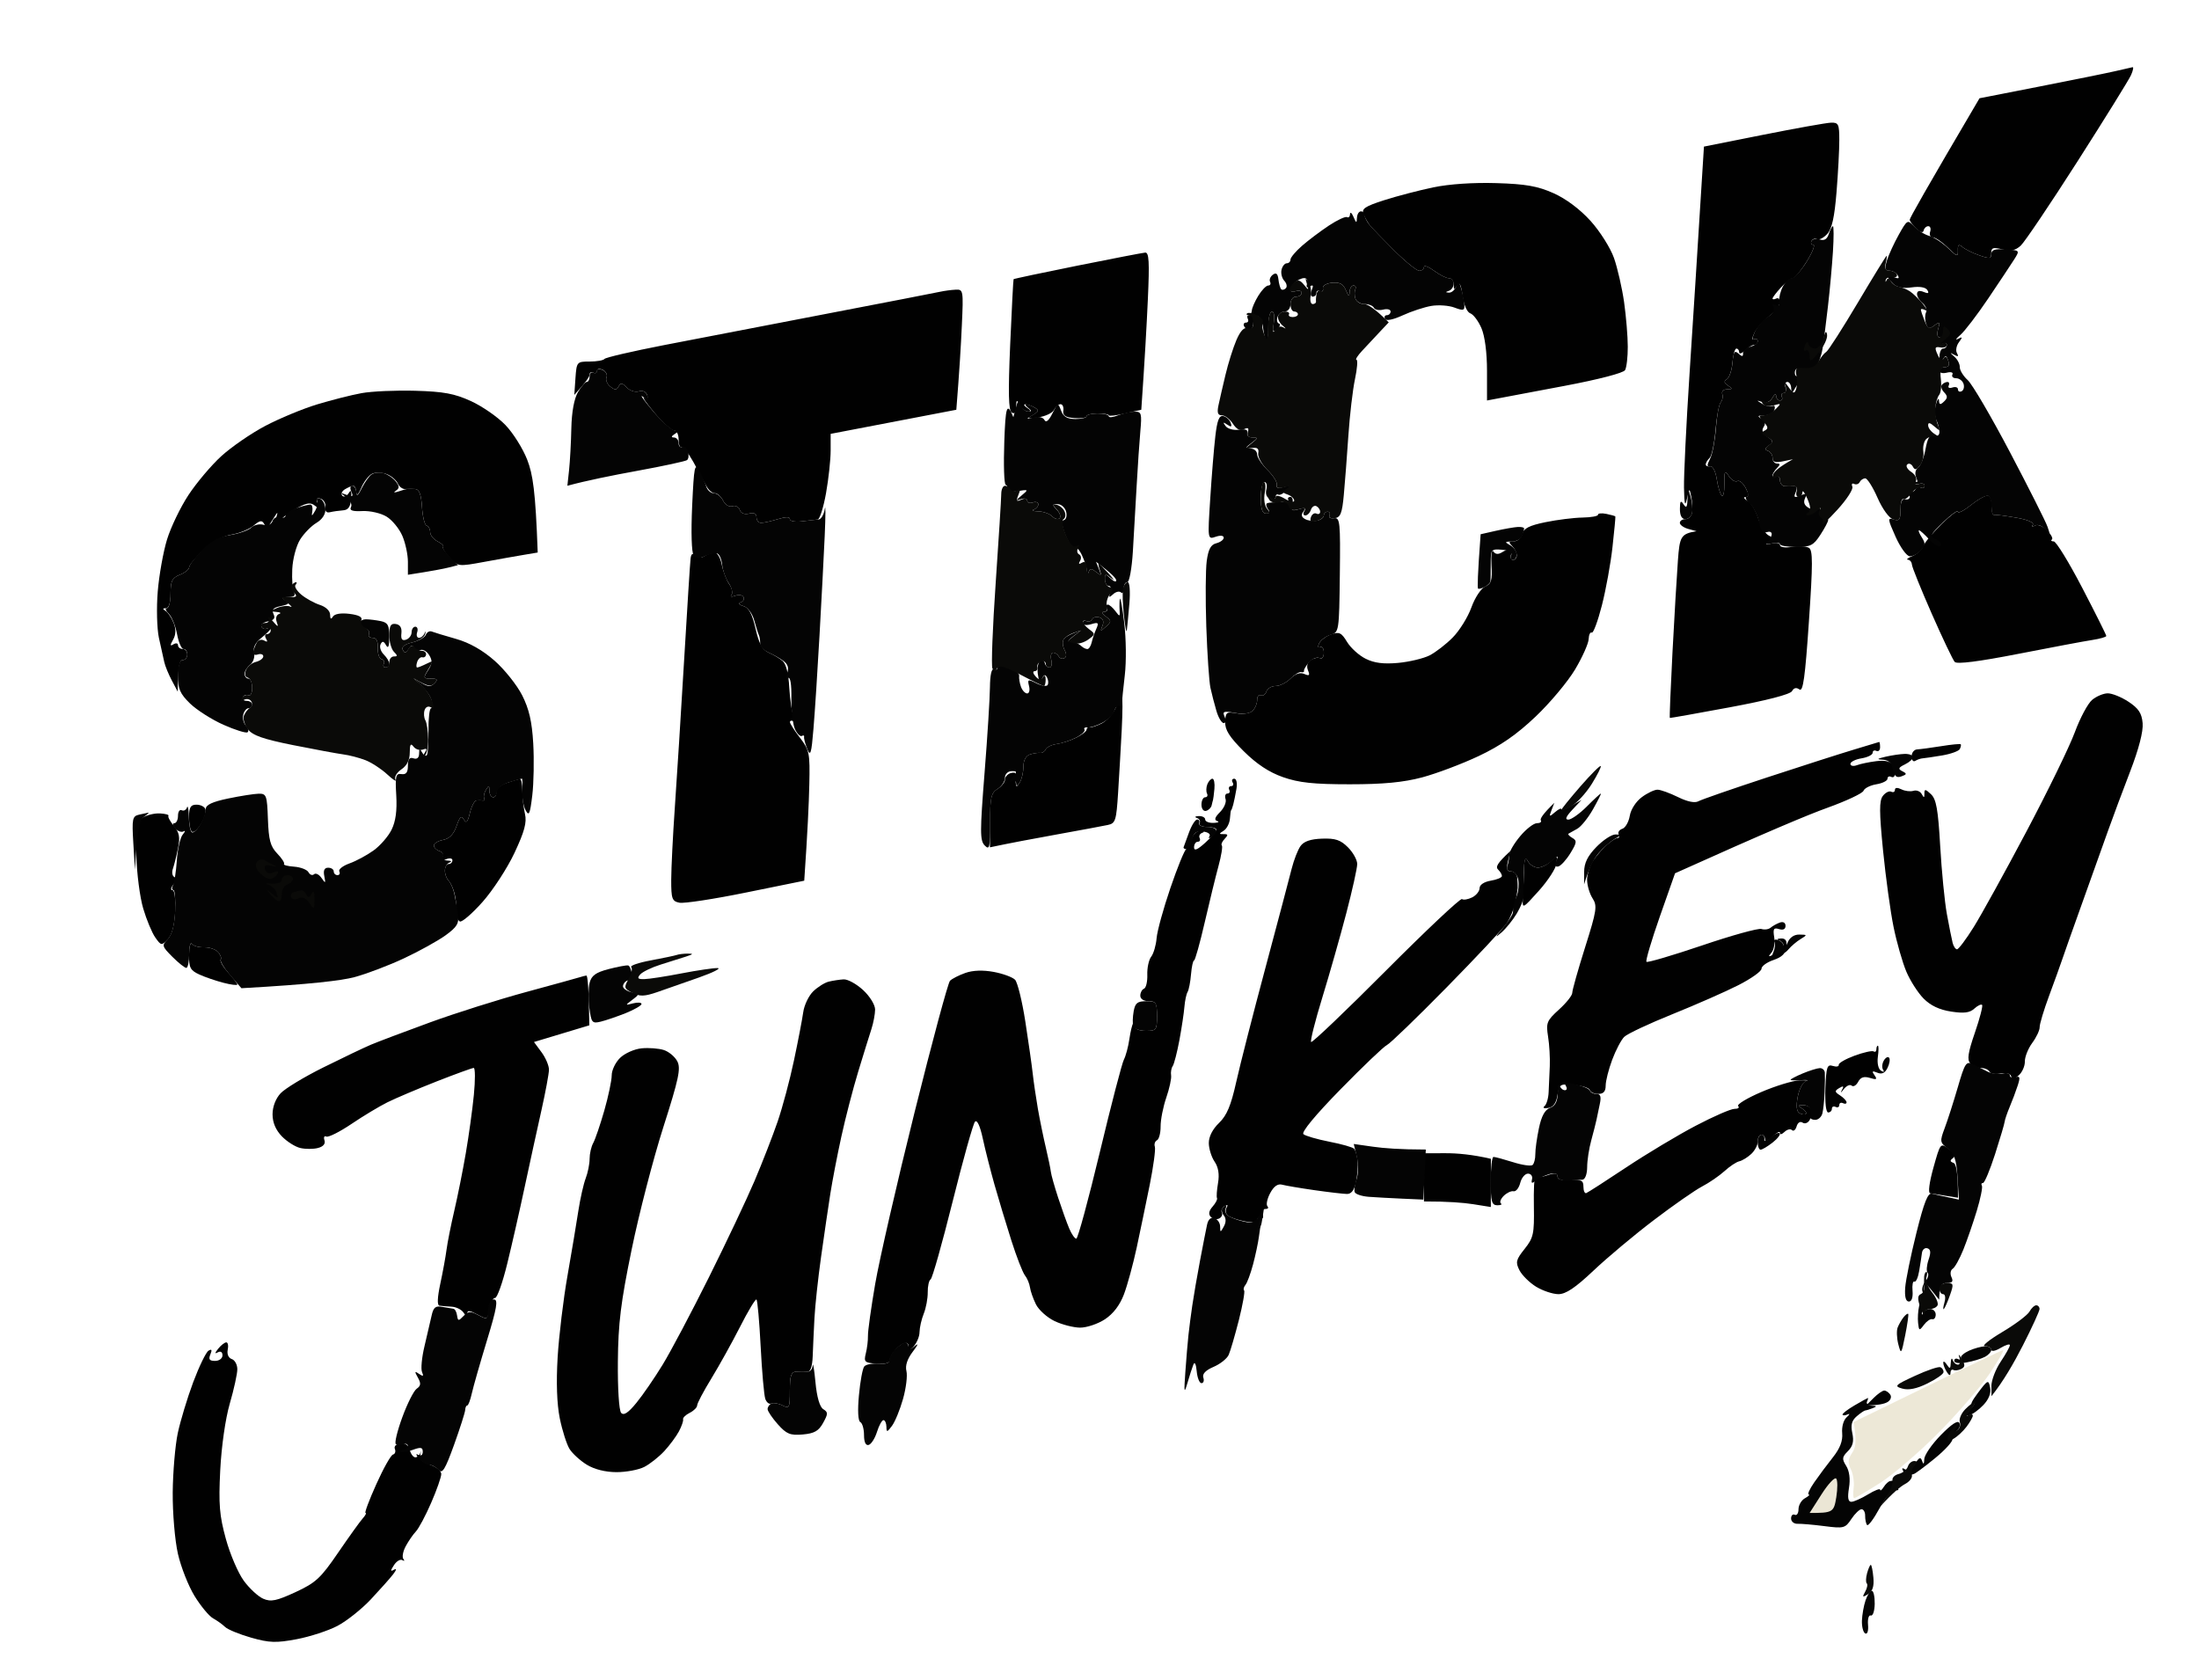 <svg version="1.2" xmlns="http://www.w3.org/2000/svg" viewBox="0 0 593 453" width="593" height="453">
	<style>
		.s0 { opacity: 1;fill: #010101 } 
		.s1 { opacity: 1;fill: #040404 } 
		.s2 { opacity: 1;fill: #0a0a08 } 
		.s3 { opacity: .99;fill: #ede8d7 } 
	</style>
	<g id="Background">
		<path id="Path 0" class="s0" d="m97.5 106.02c-2.75 0.5-8.15 1.87-12 3.04-3.85 1.17-10.12 3.77-13.94 5.78-3.82 2.01-9.16 5.69-11.87 8.16-2.71 2.47-6.7 7.2-8.87 10.5-2.17 3.3-4.77 8.7-5.78 12-1.01 3.3-2.14 9.6-2.5 14-0.37 4.4-0.22 10.03 0.31 12.5 0.54 2.48 1.19 5.4 1.44 6.5 0.24 1.1 1.16 3.35 2.04 5l1.59 3c0.07-6.96 0.53-8.5 1.33-8.5 0.69 0 1.25-0.68 1.25-1.5 0-0.82-0.56-1.5-1.25-1.5-0.69 0-1.25-0.45-1.25-1 0-0.55-0.55-0.66-1.22-0.25-0.94 0.58-0.97 0.29-0.1-1.25 0.77-1.37 0.82-2.79 0.15-4.5-0.54-1.37-1.51-2.83-2.16-3.23-0.87-0.55-0.85-0.74 0.08-0.75 0.79-0.01 1.25-1.49 1.25-4.02 0-3.33 0.42-4.17 2.5-5 1.37-0.55 2.5-1.45 2.5-2 0-0.55 1.69-2.61 3.75-4.57 2.4-2.28 5.17-3.81 7.67-4.25 2.16-0.37 4.86-1.48 6-2.46 1.6-1.37 2.24-1.48 2.77-0.5 0.39 0.71 0.88 1.06 1.11 0.78 0.22-0.28 0.96-1.4 1.63-2.5 0.89-1.46 1.06-1.52 0.65-0.25-0.32 0.96-0.39 1.75-0.15 1.75 0.23 0 1.02-0.59 1.75-1.31 0.73-0.72 2.67-2.02 4.32-2.89 2.29-1.21 3.33-1.32 4.4-0.45 1.12 0.92 1.27 0.81 0.75-0.6-0.47-1.27-0.24-1.61 0.85-1.25 0.83 0.28 1.39 1.29 1.25 2.25-0.16 1.12 0.29 1.62 1.25 1.38 0.83-0.2 2.39-0.42 3.48-0.5 1.44-0.09 2.04-0.94 2.21-3.13 0.17-2.16-0.02-2.58-0.67-1.5-0.5 0.82-1.27 1.14-1.71 0.69-0.45-0.44-0.14-1.22 0.69-1.73 0.83-0.51 1.84-0.94 2.25-0.94 0.41-0.01 0.79 0.77 0.83 1.73 0.05 1.11 0.55 0.65 1.37-1.25 0.7-1.65 2.02-3.34 2.92-3.75 0.89-0.41 2.64-0.37 3.88 0.1 1.24 0.46 2.59 1.59 3 2.5 0.41 0.91 1.31 1.6 2 1.53 0.69-0.06 1.92-0.07 2.75 0 1.06 0.08 1.59 1.51 1.8 4.87 0.17 2.61 0.73 4.86 1.25 5 0.52 0.14 0.95 0.93 0.95 1.75 0 0.82 0.9 1.95 2 2.5 1.1 0.55 1.78 1.22 1.5 1.5-0.28 0.28 0.51 1.59 1.75 2.91 2.21 2.38 2.36 2.4 9.25 1.13 3.85-0.71 8.69-1.57 10.75-1.91l3.75-0.63c-0.59-16.66-1.31-21.1-2.82-25-1.17-3.03-3.83-7.26-5.91-9.41-2.07-2.15-6.24-5.04-9.27-6.42-4.43-2.03-7.36-2.57-15-2.79-5.22-0.15-11.75 0.14-14.5 0.64zm466.67 82.73c-1.15 0.96-3.25 4.9-4.67 8.75-1.42 3.85-7.29 15.89-13.04 26.75-5.75 10.86-12.15 22.45-14.21 25.75-2.06 3.3-4.09 6-4.5 6-0.41 0-0.95-0.79-1.19-1.75-0.25-0.96-0.94-4.45-1.55-7.75-0.6-3.3-1.41-11.55-1.8-18.33-0.57-9.92-1.06-12.65-2.49-14-1.51-1.41-1.78-1.44-1.77-0.17 0.02 1.2-0.13 1.23-0.72 0.14-0.4-0.74-1.4-1.14-2.23-0.88-0.83 0.26-2.29 0.08-3.25-0.4-1.08-0.53-1.75-0.48-1.75 0.14 0 0.55-0.45 0.77-1 0.5-0.55-0.27-1.56 0.23-2.25 1.13-1 1.3-0.99 4.24 0.05 14.75 0.72 7.22 1.99 16.49 2.84 20.62 0.84 4.12 2.39 9.52 3.43 12 1.05 2.48 3.15 5.76 4.67 7.29 1.85 1.88 4.28 3.03 7.39 3.5 3.49 0.54 5.04 0.34 6.28-0.79 0.9-0.82 1.84-1.27 2.1-1 0.25 0.27-0.62 3.65-1.95 7.5-1.86 5.4-2.14 7.29-1.24 8.27 0.65 0.69 1.97 1.26 2.93 1.25 0.96-0.01 1.98 0.43 2.25 0.98 0.27 0.55 1.62 0.77 3 0.5 1.52-0.3 2.63-0.01 2.84 0.75 0.25 0.94 0.75 0.88 2.04-0.25 0.94-0.82 1.69-2.51 1.66-3.75-0.02-1.24 0.88-3.49 1.99-5 1.12-1.51 2.02-3.43 2-4.25-0.02-0.82 1.13-4.65 2.56-8.5 1.43-3.85 2.97-8.13 3.43-9.5 0.45-1.38 2.93-8.35 5.49-15.5 2.56-7.15 5.7-15.93 6.97-19.5 1.27-3.57 3.96-10.77 5.97-16 2.32-6.03 3.55-10.77 3.35-12.97-0.23-2.68-1.09-3.99-3.8-5.78-1.92-1.27-4.46-2.29-5.63-2.28-1.17 0.02-3.06 0.82-4.2 1.78zm-427.62 22.41c-1.62 0.55-2.86 1.64-2.75 2.42 0.11 0.78-0.25 1.42-0.8 1.42-0.55 0-1.01-0.79-1.02-1.75-0.01-1.49-0.15-1.52-0.93-0.25-0.5 0.82-0.72 1.84-0.48 2.25 0.23 0.41 0.09 0.7-0.32 0.63-0.41-0.06-1.2-0.07-1.75-0.02-0.55 0.05-1.35 1.57-1.78 3.37-0.59 2.48-0.98 2.91-1.63 1.77-0.66-1.16-1.1-0.77-1.97 1.75-0.77 2.22-1.91 3.41-3.62 3.75-1.38 0.27-2.5 0.95-2.5 1.5 0 0.55 0.67 1.23 1.5 1.5 0.88 0.29 1.19 1.01 0.75 1.73-0.53 0.87-0.24 1.02 1 0.5 0.99-0.41 1.75-0.29 1.75 0.27 0 0.55-0.45 1-1 1-0.55 0-1.01 0.79-1.02 1.75-0.01 0.96 0.44 2.2 0.99 2.75 0.56 0.55 1.28 2.12 1.61 3.5 0.34 1.37 0.57 3.51 0.52 4.75-0.06 1.24 0.35 2.48 0.9 2.75 0.55 0.27 3.3-2.09 6.11-5.25 2.81-3.16 6.7-9.13 8.63-13.25 2.7-5.76 3.36-8.2 2.83-10.5-0.38-1.65-0.7-4.46-0.7-6.25-0.01-1.79-0.32-3.21-0.69-3.17-0.38 0.04-2.01 0.53-3.63 1.08zm-85.58 9.09c-0.01 1.79 0.32 3.59 0.75 4.01 0.43 0.42 1.53-0.48 2.45-2 0.92-1.52 1.48-3.32 1.25-4.01-0.23-0.69-1.32-1.25-2.42-1.25-1.58 0-2.01 0.68-2.03 3.25zm-12.45 0.22c-1.76 1.11-1.96 2.23-1.76 10.14 0.12 4.89 0.96 11.37 1.86 14.39 0.89 3.02 2.36 6.54 3.25 7.81 1.57 2.22 1.69 2.24 3.37 0.5 1.15-1.2 1.82-3.75 2-7.56 0.15-3.35-0.16-5.72-0.74-5.7-0.55 0.02-0.44-0.66 0.25-1.51 0.79-0.97 0.88-1.73 0.25-2.04-0.55-0.27-0.72-1.29-0.37-2.25 0.34-0.96 0.96-3.44 1.37-5.5 0.6-2.96 0.36-4.23-1.1-6-1.03-1.24-1.69-2.48-1.48-2.75 0.22-0.27-0.8-0.56-2.26-0.64-1.47-0.08-3.55 0.42-4.64 1.11zm12.46 37.03c-0.05 3.43 0.34 4.18 2.73 5.28 1.53 0.71 4.48 1.72 6.54 2.25 2.06 0.54 3.75 0.74 3.75 0.47 0-0.27-1.12-1.74-2.49-3.25-1.36-1.51-2.26-3.09-2-3.5 0.27-0.41-0.07-1.34-0.76-2.06-0.69-0.72-2.38-1.27-3.75-1.22-1.38 0.05-2.83-0.37-3.23-0.94-0.41-0.57-0.76 0.77-0.79 2.97zm470.4 57.4c-1.12 4.02-1.48 6.8-0.88 6.9 0.55 0.09 2.46 0.4 4.25 0.68l3.25 0.52c0-7.21-0.5-9.17-1.25-9.42-0.92-0.32-0.95-0.65-0.11-1.25 0.79-0.58 0.45-1.34-1.11-2.49-2.26-1.67-2.27-1.66-4.15 5.06zm-16.13 62.1l-2 2c3.29-0.02 4.93-0.42 5.75-0.9 0.82-0.48 1.16-1.38 0.75-1.99-0.41-0.61-1.14-1.11-1.63-1.11-0.48 0-1.77 0.9-2.87 2z"/>
		<path id="Path 1" class="s1" d="m100.22 127.93c-0.7 0.49-1.9 2.17-2.67 3.73-0.96 1.97-1.41 2.3-1.47 1.09-0.04-0.96-0.53-1.75-1.08-1.75-0.56 0-0.67 0.7-0.25 1.6 0.6 1.29 0.35 1.46-1.25 0.87-1.94-0.72-1.94-0.7-0.1 0.65 1.05 0.76 1.61 1.94 1.25 2.63-0.47 0.91 0.38 1.2 3.1 1.07 2.06-0.1 4.99 0.57 6.5 1.5 1.51 0.92 3.42 3.25 4.25 5.18 0.83 1.93 1.5 5.07 1.5 7v3.5c6.59-1.02 9.63-1.61 11-1.96l2.5-0.63c-3.49-3.42-4.28-4.64-4-4.91 0.28-0.28-0.4-0.95-1.5-1.5-1.1-0.55-2-1.68-2-2.5 0-0.82-0.43-1.61-0.95-1.75-0.52-0.14-1.08-2.39-1.25-5-0.21-3.36-0.74-4.79-1.8-4.87-0.83-0.07-1.72-0.1-2-0.07-0.28 0.02-1.4 0.34-2.5 0.71-1.22 0.41-1.51 0.34-0.75-0.18 1-0.67 1-1.17 0-2.49-0.69-0.91-2.15-1.91-3.25-2.23-1.1-0.32-2.58-0.18-3.28 0.31zm-14.72 7.07c0.28 0.55 0.04 1.79-0.52 2.75-0.92 1.57-1 1.58-0.75 0.07 0.15-0.93-0.07-1.72-0.48-1.75-0.41-0.04-2.1 0.38-3.75 0.93-1.65 0.55-3 1.45-3 2 0 0.55-0.67 0.77-1.5 0.5-0.83-0.28-1.72 0.18-2 1-0.31 0.92-1.27 1.31-2.5 1-1.1-0.28-2.56 0.08-3.25 0.78-0.69 0.7-3.23 1.6-5.65 2-3.18 0.51-5.34 1.69-7.75 4.22-1.84 1.92-3.35 3.95-3.35 4.5 0 0.55-1.12 1.45-2.5 2-2.08 0.83-2.5 1.67-2.5 5 0 2.2-0.45 4-1 4-0.55 0-0.33 0.68 0.5 1.5 0.83 0.82 1.84 3.31 2.25 5.52 0.41 2.21 1.2 4.01 1.75 4 0.55-0.01 1 0.66 1 1.48 0 0.82-0.56 1.5-1.25 1.5-0.8 0-1.26 1.53-1.27 4.25-0.01 3.49 0.57 4.82 3.25 7.45 1.8 1.75 5.86 4.34 9.02 5.75 3.16 1.4 6.09 2.32 6.5 2.03 0.41-0.28 0.23-1.07-0.41-1.75-0.64-0.67-0.98-2.02-0.75-2.98 0.22-0.96 0.86-1.75 1.41-1.75 0.55 0 1-0.45 1-1 0-0.55-0.67-1-1.5-1-0.83 0-1.28-0.45-1-1 0.28-0.55 0.95-0.77 1.5-0.5 0.55 0.27 1-0.63 1-2 0-1.38-0.45-2.5-1-2.5-0.55 0-1.02-0.56-1.04-1.25-0.03-0.69 0.65-1.81 1.5-2.5 0.86-0.7 1.32-2.13 1.04-3.25q-0.5-2 2-4c1.38-1.1 2.5-2.23 2.5-2.5 0-0.28-0.45-0.28-1 0-0.55 0.27-1.22 0.05-1.5-0.5-0.28-0.55 0.51-1.19 1.75-1.43 1.64-0.31 2.05-0.86 1.5-2-0.56-1.18-0.07-1.71 2-2.13 2.18-0.45 2.44-0.75 1.25-1.49-1.2-0.73-1.04-0.92 0.75-0.93q2.26-0.02 1.54-1.27c-0.4-0.69-0.61-3.5-0.48-6.25 0.13-2.79 1.07-6.32 2.12-8 1.04-1.65 3.02-3.68 4.41-4.5 1.57-0.94 2.48-2.34 2.41-3.74-0.05-1.24-0.69-2.47-1.42-2.75-0.73-0.28-1.11-0.06-0.83 0.49zm11.5 33c0 0.55 0.67 1.22 1.5 1.5 0.83 0.27 1.28 0.95 1 1.5-0.28 0.55 0.17 1 1 1q1.5 0 1.39 2.75c-0.07 1.51 0.38 2.86 1 3 0.61 0.14 0.89 0.7 0.61 1.25-0.28 0.55-0.05 1 0.5 1 0.55 0 1-0.45 1-1 0-0.55-0.67-1.68-1.5-2.5-0.83-0.82-1.22-2.06-0.87-2.75 0.47-0.95 0.83-0.89 1.48 0.25 0.59 1.04 0.86 0.34 0.87-2.25 0.02-3.08-0.38-3.84-2.23-4.24-1.24-0.26-3.04-0.49-4-0.5-0.96 0-1.75 0.44-1.75 0.99zm17.83 3.19c-0.29 0.72-1.95 1.65-3.68 2.06-2.04 0.49-2.93 1.19-2.52 2 0.47 0.95 0.85 0.89 1.57-0.25 0.7-1.11 1.06-1.17 1.38-0.25 0.23 0.69 0.98 0.96 1.67 0.6 0.69-0.36 1.79 0.2 2.45 1.25 0.95 1.51 0.9 2.36-0.25 4.15-1.35 2.09-1.29 2.25 0.75 2.25 1.75 0 1.95 0.26 0.97 1.25-0.98 1-1.67 0.99-3.45-0.05l-2.22-1.3c3.24 2.79 4.47 4.61 4.84 5.85 0.36 1.24 0.32 2.25-0.09 2.25-0.41 0-0.73 2.59-0.7 5.75 0.03 3.16-0.14 6.2-0.37 6.75-0.24 0.55-0.82 0.32-1.29-0.5-0.72-1.26-0.86-1.22-0.87 0.25-0.01 1.11-0.57 1.57-1.52 1.25-1.07-0.36-1.5 0.22-1.5 2 0 1.81-0.48 2.43-1.75 2.25-1.52-0.22-1.7 0.5-1.39 5.75 0.24 4.1-0.16 7.03-1.26 9.25-0.88 1.79-3.06 4.3-4.85 5.59-1.79 1.29-4.71 2.86-6.5 3.5-1.79 0.64-3.03 1.61-2.75 2.16 0.28 0.55 0.05 1-0.5 1-0.55 0-1-0.45-1-1 0-0.55-0.67-1-1.5-1-1.02 0-1.36 0.72-1.05 2.25 0.4 2.01 0.32 2.07-0.75 0.51-0.66-0.95-1.56-1.4-2.01-1-0.44 0.41-1.11 0.17-1.5-0.54-0.38-0.7-2.12-1.37-3.86-1.5-1.75-0.12-2.98-0.45-2.74-0.72 0.23-0.27-0.59-1.55-1.83-2.83-1.84-1.9-2.31-3.64-2.51-9.25-0.23-6.45-0.4-6.92-2.5-6.88-1.24 0.03-4.95 0.61-8.25 1.3-4.23 0.88-6 1.71-6 2.8 0 0.86-0.67 2.74-1.5 4.17-0.82 1.44-1.84 2.41-2.25 2.15-0.41-0.25-0.79-2.15-0.83-4.21-0.04-2.06-0.27-3.19-0.5-2.5-0.23 0.69-0.87 1.02-1.42 0.75-0.55-0.27-1 0.4-1 1.5 0 1.1-0.45 2-1 2-0.55 0-0.44 0.63 0.25 1.4 0.69 0.76 1.7 1.13 2.25 0.8 0.55-0.32 0.45 0.06-0.22 0.86-0.67 0.79-1.39 3.92-1.59 6.94-0.21 3.02-0.67 6.06-1.04 6.75-0.36 0.69-0.31 1.25 0.1 1.25 0.41 0.01 0.62 2.59 0.47 5.75-0.18 3.78-0.87 6.35-2 7.52-1.63 1.67-1.56 1.92 1.28 4.77 1.65 1.65 3.34 2.99 3.75 2.98 0.41-0.01 0.76-1.71 0.77-3.77 0-2.06 0.34-3.29 0.75-2.72 0.4 0.57 1.86 0.99 3.23 0.94 1.38-0.05 3.06 0.5 3.75 1.22 0.69 0.72 1.04 1.65 0.78 2.06-0.26 0.41 0.89 2.32 2.55 4.25l3.03 3.5c18.9-1.06 27.09-2.09 30.39-2.97 3.3-0.87 9.38-3.18 13.5-5.12 4.13-1.93 9.16-4.73 11.2-6.21 3.11-2.27 3.63-3.18 3.29-5.7-0.22-1.65-0.65-4.13-0.96-5.5-0.3-1.38-1-2.95-1.56-3.5-0.55-0.55-1-1.79-0.99-2.75 0.01-0.96 0.58-1.94 1.27-2.17 0.69-0.23 0.46-0.46-0.5-0.5-0.96-0.04-1.53-0.53-1.25-1.08 0.28-0.55-0.17-1.23-1-1.5-0.82-0.27-1.5-0.95-1.5-1.5 0-0.55 1.13-1.23 2.5-1.5 1.71-0.34 2.85-1.53 3.62-3.75 0.87-2.52 1.31-2.91 1.97-1.75 0.65 1.14 1.04 0.71 1.63-1.77 0.43-1.8 1.23-3.32 1.78-3.37 0.55-0.05 1.34-0.04 1.75 0.02 0.41 0.07 0.55-0.22 0.32-0.63-0.24-0.41-0.02-1.43 0.48-2.25 0.78-1.27 0.92-1.24 0.93 0.25 0.01 0.96 0.47 1.75 1.02 1.75 0.55 0 1-0.68 1-1.5 0-0.82 1.46-1.96 3.25-2.52 1.79-0.56 3.36-1.01 3.5-1 0.14 0.01 0.17 1.48 0.08 3.27-0.09 1.79 0.32 4.15 0.91 5.25 0.91 1.69 1.19 1.07 1.8-4 0.4-3.3 0.51-9.6 0.26-14-0.34-5.92-1.12-9.3-2.99-13-1.4-2.75-4.73-6.94-7.42-9.31-3.22-2.84-6.77-4.86-10.39-5.89-3.03-0.86-5.98-1.76-6.56-1.99-0.59-0.24-1.31 0.16-1.61 0.88zm-77.32 48.5c-1.82 0.42-1.95 1.1-1.56 7.63l0.44 7.18c0.65-11.09 1.26-13.36 2.44-14.22 0.92-0.67 1.44-1.18 1.17-1.13-0.28 0.04-1.4 0.29-2.49 0.54zm490.43 73.57c-1.16 3.98-2.75 8.93-3.53 10.99-1.33 3.55-1.29 3.84 0.84 5.5 1.79 1.39 2.33 2.98 2.63 7.75l0.37 6c-4.46-0.93-6.42-1.38-7.23-1.6-1.13-0.31-2.13 2.19-4.23 10.6-1.51 6.05-2.87 12.68-3.02 14.74-0.18 2.47 0.16 3.74 0.98 3.75 0.77 0.01 1.15-1.1 1-2.88-0.14-1.59 0.09-2.72 0.5-2.5 0.41 0.21 0.99-1.07 1.29-2.86 0.3-1.79 0.64-3.98 0.75-4.87 0.12-0.9 0.77-1.46 1.46-1.25 0.91 0.27 1 1.12 0.31 3.12-0.51 1.51-0.63 3.08-0.25 3.48 0.38 0.4 0.13 1.41-0.56 2.25-0.69 0.83-1.06 2.08-0.83 2.77 0.23 0.69 0.44 0.35 0.46-0.75 0.03-1.84 0.2-1.8 2.04 0.5l2.01 2.5c0.06-3.82 0.67-4.5 2.07-4.5 1.47 0 1.8-0.42 1.25-1.59-0.41-0.87-0.27-1.88 0.32-2.25 0.59-0.36 1.88-2.68 2.88-5.16 1-2.48 2.63-7.2 3.63-10.5 1-3.3 1.62-6.34 1.37-6.75-0.25-0.41-0.11-0.74 0.3-0.73 0.41 0.01 1.87-3.48 3.25-7.75 1.37-4.27 2.54-8.22 2.59-8.77 0.06-0.55 0.67-2.35 1.36-4 0.7-1.65 1.67-4.24 2.16-5.75 0.73-2.24 0.61-2.66-0.61-2.25-0.83 0.27-1.5 0.05-1.5-0.5 0-0.55-0.9-0.77-2-0.5-1.1 0.27-2.9 0.05-4-0.5-1.1-0.55-2.89-1.45-3.98-1.99-1.8-0.91-2.16-0.37-4.08 6.25zm-10.42 58.99c-0.29 1.24-0.41 3.27-0.27 4.53 0.23 2.12 0.34 2.15 1.57 0.5 0.73-0.98 1.74-1.67 2.25-1.53 0.51 0.14 0.93-0.43 0.93-1.25 0-0.82-0.67-1.5-1.5-1.5-0.83 0-1.73 0.56-2.01 1.25-0.27 0.69-0.31 0.01-0.07-1.5 0.24-1.51 0.25-2.75 0.02-2.75-0.22 0-0.64 1.01-0.92 2.25zm13.52 11.97c-1.35 0.6-2.36 1.47-2.25 1.93 0.12 0.47-0.24 0.62-0.79 0.35-0.55-0.27-1-0.05-1 0.5 0 0.58 1.37 0.76 3.25 0.42 1.79-0.31 4.04-0.99 5-1.5 0.96-0.5 1.75-1.37 1.75-1.92 0-0.55-0.79-0.97-1.75-0.93-0.96 0.03-2.86 0.55-4.21 1.15zm2.31 11.45c-1.57 2.08-2.18 3.38-1.35 2.89 0.83-0.5 0.6 0.07-0.5 1.27-1.49 1.62-1.62 2.08-0.48 1.83 0.84-0.19 2.56-1.42 3.82-2.75 1.49-1.57 2.13-3.21 1.83-4.72-0.44-2.2-0.61-2.13-3.32 1.48zm-33.23 3.32c-1.86 1.09-3.33 2.21-3.25 2.5 0.07 0.28 0.69 0.25 1.38-0.06 0.69-0.32 0.57 0.02-0.25 0.75-0.86 0.76-1.38 2.6-1.22 4.32 0.19 2.07-0.59 4.09-2.5 6.5-1.53 1.92-3.79 4.96-5.03 6.75-1.24 1.79-1.91 3.26-1.5 3.28 0.41 0.02-0.04 0.47-1 1-0.96 0.53-1.75 1.87-1.75 2.97 0 1.1-0.45 1.77-1 1.5-0.55-0.27-1 0.18-1 1 0 0.82 0.79 1.47 1.75 1.43 0.96-0.04 4.23 0.24 7.25 0.63 5.2 0.67 5.6 0.57 7.25-1.92 0.96-1.45 2.2-2.64 2.75-2.64 0.55 0 0.99 0.79 0.97 1.75-0.01 0.96 0.21 2.09 0.5 2.5 0.29 0.41 1.81-1.61 3.38-4.5 1.7-3.13 3.42-5.12 4.25-4.92 0.77 0.19 1.06-0.04 0.65-0.5-0.41-0.45 0.27-1.5 1.5-2.32 1.24-0.82 2.5-1.5 2.81-1.5 0.31-0.01 2.9-1.92 5.75-4.26 2.86-2.34 4.96-4.7 4.69-5.25-0.27-0.55 0.17-1.45 1-2 0.83-0.55 1.23-1.56 0.89-2.25q-0.61-1.25-5.01 3.25c-2.43 2.48-4.44 5.4-4.47 6.5q-0.06 2.06-0.58 0.5c-0.4-1.18-0.8-1.02-1.92 0.75-0.86 1.38-1.89 1.96-2.65 1.5q-1.23-0.74-0.5 0.5c0.45 0.76 0.05 1.51-1.01 1.91-0.96 0.37-2.1 0.71-2.54 0.75-0.43 0.05-1.21 0.77-1.73 1.59-0.52 0.82-0.96 1.16-0.96 0.75-0.01-0.41-1.48 0.15-3.27 1.25-1.79 1.09-3.81 1.99-4.5 2-0.89 0-1.07-1.09-0.64-3.75 0.39-2.41 0.12-4.53-0.75-5.92-1.19-1.9-1.13-2.41 0.47-4 1.33-1.34 1.65-2.64 1.18-4.83-0.47-2.22-0.17-3.4 1.18-4.56 0.99-0.85 2.04-1.56 2.31-1.58 0.27-0.01 1.18-0.29 2-0.61 1.2-0.47 1.15-0.61-0.25-0.67-0.96-0.04-1.54-0.53-1.29-1.08 0.26-0.55 0.37-1 0.25-1-0.11 0.01-1.73 0.9-3.59 1.99zm2.96 52.58c-0.48 1.41-0.92 3.88-0.98 5.5-0.05 1.61 0.35 3.16 0.9 3.43 0.58 0.29 0.89-0.71 0.75-2.36-0.14-1.58 0.2-2.69 0.75-2.49 0.55 0.21 1.02-1.21 1.05-3.14 0.03-1.93-0.32-3.51-0.77-3.51-0.45 0-1.22 1.15-1.7 2.57z"/>
		<path id="Path 2" class="s2" d="m78.67 157.75c-0.36 0.41-0.1 1.33 0.59 2.04 1 1.05 0.76 1.29-1.26 1.24-2.46-0.06-2.46-0.04-0.5 1.53 1.1 0.87 1.44 1.33 0.75 1.01-0.69-0.31-2.26-0.15-3.5 0.37-2.09 0.87-2.11 0.94-0.25 1.08 1.1 0.07 1.44 0.33 0.75 0.56-0.72 0.24-0.98 1.16-0.62 2.17 0.53 1.44 0.33 1.39-1.07-0.25-0.94-1.1-1.45-1.44-1.13-0.75 0.32 0.7-0.09 1.25-0.93 1.25-0.83 0-1.28 0.45-1 1 0.28 0.55 0.95 0.78 1.5 0.5 0.55-0.28 1-0.05 1 0.5 0 0.55-0.45 1-1 1-0.55 0-0.66 0.56-0.25 1.24q0.74 1.23-0.5 0.5c-0.69-0.41-1.57-0.18-1.97 0.51-0.4 0.69-0.85 1.81-1 2.5-0.16 0.72 0.36 1.04 1.22 0.75 0.83-0.27 1.5-0.05 1.5 0.5 0 0.55-0.9 1.23-2 1.5-1.1 0.27-2.31 1.29-2.68 2.25-0.4 1.03-0.2 1.85 0.5 2 0.65 0.14 1.18 1.38 1.18 2.75 0 1.38-0.45 2.27-1 2-0.55-0.27-1.33 0.06-1.74 0.75q-0.73 1.24 0.5 0.5c0.68-0.41 1.58-0.25 1.99 0.36 0.41 0.61 0.27 1.4-0.32 1.75-0.59 0.35-1.34 1.32-1.66 2.14-0.31 0.82 0.17 2.47 1.08 3.67 1.26 1.65 4.11 2.65 12.15 4.26 5.78 1.15 11.85 2.28 13.5 2.5 1.65 0.21 4.35 0.91 6 1.55 1.65 0.63 4.31 2.36 5.9 3.83 1.6 1.48 2.61 2.13 2.25 1.44-0.37-0.71 0.32-1.91 1.6-2.78 1.49-1.01 2.25-2.53 2.25-4.51 0-2.22 0.26-2.64 1-1.63 0.55 0.74 1.67 1.1 2.5 0.81 1.13-0.41 1.26-0.19 0.51 0.91q-0.98 1.44 0 0.79c0.54-0.36 0.97-2.38 0.95-4.5-0.02-2.11-0.36-4.4-0.75-5.09-0.39-0.69-0.49-1.93-0.21-2.75 0.29-0.87 1-1.18 1.68-0.75 0.88 0.55 0.96 0.09 0.34-1.75-0.46-1.38-1.78-3.31-2.93-4.3l-2.09-1.8c4 2.34 4.69 2.35 5.67 1.35 0.98-0.99 0.78-1.25-0.97-1.25-2.08 0-2.12-0.14-0.7-2.5 1.43-2.38 1.4-2.45-0.5-1.5-1.1 0.55-2.22 1-2.5 1-0.28 0-0.28-0.68 0-1.5 0.28-0.82 0.91-1.39 1.4-1.25 0.5 0.14 0.95-0.2 1-0.75 0.06-0.55-0.46-1-1.15-1-0.69 0-1.59-0.45-2-1-0.47-0.63-1.08-0.44-1.63 0.5-0.66 1.14-1.02 1.2-1.5 0.25-0.4-0.81 0.49-1.51 2.54-2 1.73-0.41 3.31-1.43 3.5-2.25 0.19-0.82 0.12-0.94-0.16-0.25-0.28 0.69-0.95 1.25-1.5 1.25-0.55 0-0.78-0.68-0.5-1.5 0.28-0.82 0.05-1.5-0.5-1.5-0.55 0-1 0.68-1 1.5 0 0.82-0.67 1.72-1.5 2-1.07 0.36-1.43-0.13-1.25-1.73q0.24-2.21-1.5-2.5c-1.36-0.21-1.75 0.45-1.77 2.98-0.01 1.79 0.56 3.82 1.25 4.52 1.01 1 1.01 1.26 0.02 1.25-0.69-0.01-1.25 0.66-1.25 1.48 0 0.82-0.45 1.5-1 1.5-0.55 0-0.78-0.45-0.5-1 0.28-0.55 0-1.11-0.61-1.25-0.62-0.14-1.07-1.49-1-3q0.11-2.75-1.39-2.75c-0.83 0-1.28-0.45-1-1 0.28-0.55-0.2-1.34-1.06-1.75-0.85-0.41-1.3-1.31-1-2q0.58-1.25-3.19-1.71c-2.32-0.29-4.03 0-4.48 0.75q-0.74 1.23-0.75-0.54c-0.01-1.02-1.17-2.12-2.77-2.63-1.51-0.49-3.75-1.73-4.98-2.75-1.23-1.03-1.94-2.21-1.59-2.62 0.36-0.41 0.43-0.75 0.15-0.75-0.27 0-0.79 0.34-1.16 0.75zm440.21 186.5c-0.06 0.69-0.04 1.93 0.06 2.75 0.09 0.82-0.35 1.73-0.99 2-0.84 0.36-0.88 1.32-0.13 3.5 0.56 1.65 1.06 2.44 1.1 1.75 0.04-0.69 0.75-1.25 1.58-1.25 0.83 0 1.73-0.45 2-1 0.27-0.55-0.4-2.13-1.5-3.5-1.1-1.38-1.78-3.18-1.52-4 0.27-0.82 0.27-1.5 0-1.5-0.26 0-0.53 0.56-0.6 1.25zm4.12 3.25c0 0.82 0.45 1.5 1 1.5 0.56 0 0.72 0.98 0.35 2.25-0.35 1.24-0.42 2.02-0.15 1.75 0.28-0.27 1.02-1.96 1.65-3.75 1.05-2.97 0.98-3.25-0.85-3.25-1.11 0-2 0.67-2 1.5zm24.27 6.22c-0.53 0.94-3.84 3.43-7.37 5.52-3.52 2.1-5.61 3.8-4.65 3.79 0.96-0.02 1.75 0.42 1.75 0.97 0 0.55 1.13 0.32 2.5-0.5 1.38-0.82 2.5-1.16 2.5-0.75 0.01 0.41-1.12 2.44-2.5 4.5-1.37 2.06-2.49 4.99-2.48 6.5l0.02 2.75c3.13-3.88 6.05-8.94 8.5-13.75 2.45-4.81 4.46-9.2 4.46-9.75 0-0.55-0.4-1-0.89-1-0.49 0-1.32 0.77-1.84 1.72zm-33.95 1.51c-0.55 0.7-1.27 1.95-1.59 2.77-0.32 0.82-0.24 2.85 0.18 4.5 0.74 2.85 0.83 2.73 1.86-2.4 0.59-2.96 0.96-5.56 0.82-5.77-0.14-0.21-0.71 0.2-1.27 0.9zm15.1 11.02c0.32 0.96 0.13 1.75-0.42 1.75-0.55 0-1.19-0.56-1.42-1.25-0.23-0.69-0.46-0.35-0.52 0.75-0.07 1.66-0.25 1.75-1.06 0.5-0.53-0.82-0.97-1.05-0.97-0.5 0 0.55 0.44 1.68 0.97 2.5q0.97 1.5 0.98 0.25c0.01-0.69 0.36-1.05 0.77-0.82 0.41 0.24 1.36 0.13 2.11-0.25 1.09-0.54 1.12-1.09 0.18-2.68-0.85-1.43-1.03-1.5-0.62-0.25zm-12 4.77c-5.44 2.51-5.72 2.79-3.42 3.45 1.7 0.48 3.87 0.04 6.75-1.38 2.34-1.15 4.3-2.51 4.35-3.03 0.06-0.52-0.31-1.13-0.82-1.36-0.51-0.23-3.6 0.81-6.86 2.32zm13.58 8.98c-1.1 1.1-1.77 2.68-1.5 3.5 0.28 0.82-0.06 1.84-0.74 2.25-0.89 0.54-0.99 0.33-0.35-0.75 0.74-1.25 0.65-1.28-0.51-0.19-0.77 0.73-1.51 1.96-1.65 2.75-0.19 1.11 0.17 1.21 1.56 0.43 1-0.55 2.58-2.01 3.51-3.25 0.93-1.23 1.69-2.58 1.69-2.99-0.01-0.41-0.57-0.45-1.26-0.08-0.69 0.37-0.41-0.3 0.62-1.5 1.03-1.19 1.6-2.17 1.25-2.17-0.34 0-1.52 0.9-2.62 2zm-15.52 15.5c-0.27 0.82-1.38 1.73-2.48 2-1.1 0.27-1.84 1.06-1.64 1.75 0.19 0.69-0.52 2.6-1.59 4.25l-1.95 3c3.63-3.96 5.69-5.65 6.93-6.31 1.24-0.65 2.05-1.75 1.81-2.44-0.24-0.69 0.08-1.81 0.7-2.5 0.86-0.94 0.83-1.25-0.08-1.25-0.68 0-1.44 0.68-1.7 1.5zm-10.99 28.75c-0.34 1.24-0.38 2.48-0.08 2.75 0.29 0.27 0.1 1.29-0.44 2.25-0.83 1.5-0.72 1.59 0.78 0.66 1.23-0.77 1.66-2.1 1.44-4.5-0.17-1.88-0.48-3.41-0.7-3.41-0.21 0-0.66 1.01-1 2.25z"/>
		<path id="Path 3" class="s3" d="m519.66 373.84l-19.83 9.66c0.94 4.87 0.6 6.85-0.34 8.25-1.16 1.76-1.24 2.74-0.37 4.5 0.61 1.24 0.95 3.48 0.75 4.99-0.2 1.51-0.14 2.75 0.13 2.77 0.28 0.02 3.43-1.82 7-4.1 3.58-2.28 10.78-8.47 16-13.77 5.23-5.3 11.37-12.45 13.66-15.89 2.3-3.44 3.87-6.21 3.5-6.16-0.36 0.04-9.59 4.43-20.5 9.75z"/>
		<path id="Path 4" fill-rule="evenodd" class="s0" d="m575.09 18.12c0.32-0.07 0.13 0.89-0.42 2.13-0.55 1.24-7.04 11.7-14.42 23.25-7.38 11.55-14.28 21.79-15.33 22.75-1.43 1.3-2.69 1.56-4.94 1-2.51-0.62-3.02-0.45-3 1 0.02 1.54-0.36 1.61-3.23 0.6-1.79-0.62-3.83-1.64-4.54-2.25-1-0.85-1.28-0.64-1.23 0.9 0.06 1.81-0.2 1.74-2.71-0.73-1.52-1.5-3.33-2.74-4.02-2.75-0.69-0.01-1.03-0.7-0.75-1.52 0.27-0.82 0.05-1.5-0.5-1.5-0.55 0-1.11 0.52-1.25 1.15-0.16 0.74-0.87 0.56-2-0.5-0.96-0.91-1.76-1.99-1.76-2.4-0.01-0.41 4.22-7.95 18.82-32.75l16.34-3.2c8.99-1.76 18.15-3.62 20.35-4.13 2.2-0.51 4.26-0.98 4.59-1.05zm-81.34 14.96c2.03-0.07 2.25 0.39 2.25 4.67 0.01 2.61-0.33 8.95-0.75 14.09-0.54 6.72-1.24 9.88-2.5 11.25-0.96 1.05-2.2 1.69-2.75 1.41-0.55-0.28-1.23-0.05-1.5 0.5-0.28 0.55-0.05 1 0.5 1 0.55 0-0.24 2.01-1.75 4.47-1.51 2.46-3.2 4.5-3.75 4.54-0.55 0.04-2.01 1.18-3.25 2.53-1.24 1.35-2.25 2.68-2.25 2.96 0 0.28 0.45 0.28 1 0 0.55-0.28 1 0.18 1 1 0 0.82-1.29 2.51-2.88 3.75-1.58 1.24-3.38 3.26-4 4.5-0.66 1.33-0.71 2.05-0.12 1.75 0.55-0.28 1-0.05 1 0.5 0 0.55-0.42 1-0.93 1-0.51 0-1.63 0.68-2.5 1.5-0.86 0.82-1.57 1.05-1.57 0.5 0-0.55-0.34-1-0.75-1-0.41 0-0.89 1.68-1.06 3.75-0.17 2.06-0.84 4.09-1.5 4.5-0.88 0.56-0.8 1.01 0.31 1.73 1.28 0.85 1.25 0.99-0.25 1-0.96 0.01-1.55 0.58-1.31 1.27 0.24 0.69 0.05 1.7-0.42 2.25-0.47 0.55-1.1 3.93-1.4 7.5-0.3 3.57-1.02 6.95-1.6 7.5-0.58 0.55-1.05 1.34-1.04 1.75 0.01 0.41 0.55 0.64 1.21 0.5 0.67-0.14 1.43 1.33 1.75 3.39 0.31 2.01 0.91 4.03 1.34 4.5 0.43 0.47 0.76-0.94 0.73-3.14-0.04-3.56 0.1-3.79 1.22-2.1 0.7 1.05 1.72 1.65 2.27 1.34 0.55-0.31 1.56 0.52 2.25 1.85 1 1.93 1 2.42 0 2.44-0.69 0.02-0.46 0.47 0.5 1 0.96 0.53 2.26 2.66 2.89 4.72 0.63 2.06 1.87 4.14 2.75 4.61 1.42 0.77 1.43 0.98 0.11 1.82-1.12 0.71-0.93 0.81 0.75 0.39 1.24-0.32 2.25-0.12 2.25 0.43 0 0.57 1.4 0.78 3.25 0.48 1.79-0.29 3.84-0.18 4.55 0.25 1.08 0.63 1.08 4.18 0 19.95-1.02 15-1.57 18.97-2.55 18.25q-1.25-0.91-2 0.45c-0.47 0.86-6.78 2.5-16.75 4.35-8.8 1.64-16.09 2.93-16.2 2.88-0.11-0.06 0.21-7.98 0.71-17.61 0.51-9.63 1.16-20.76 1.46-24.75 0.48-6.55 0.75-7.29 5.03-8l-2.25-0.62c-1.24-0.35-2.25-1.08-2.25-1.63 0-0.55 0.67-1 1.5-1 0.82 0 1.63-0.79 1.79-1.75 0.16-0.96 0.07-2.88-0.2-4.25-0.49-2.46-0.51-2.45-1.17 0.5-0.52 2.28-0.71 1.57-0.8-3-0.06-3.3 0.6-17.03 1.48-30.5 0.88-13.47 2.12-32.82 3.9-61.47l16-3.19c8.8-1.75 17.01-3.22 18.25-3.26zm-90.25 16.3c7.93 0.24 11.12 0.8 15.42 2.71 3.37 1.5 7.14 4.32 10 7.48 2.52 2.78 5.36 7.28 6.32 10 0.95 2.71 2.18 8.08 2.73 11.93 0.54 3.85 0.99 9.25 0.99 12 0.01 2.75-0.32 5.59-0.73 6.31-0.42 0.77-7.17 2.52-16.23 4.23-8.53 1.6-16.74 3.14-21 3.96v-8c0-4.89-0.58-9.36-1.5-11.5-0.83-1.93-2.18-3.72-3-4-0.87-0.29-1.75-2.27-2.09-4.75-0.43-3.11-0.83-3.85-1.48-2.75-0.76 1.27-0.9 1.23-0.91-0.25-0.01-0.96-0.58-1.73-1.27-1.72-0.69 0.02-2.49-0.88-4-2-1.51-1.11-2.75-1.58-2.75-1.03 0 0.55-0.56 1.01-1.25 1.02-0.69 0.01-3.73-2.44-6.75-5.44-3.03-3.01-5.97-6.05-6.55-6.77-0.58-0.72-1.37-2.1-1.75-3.06-0.58-1.45 0.36-2.09 5.55-3.76 3.44-1.1 9.4-2.66 13.25-3.46 4.28-0.9 10.89-1.34 17-1.15zm-94.69 18.74c1.05-0.1 1.19 2.46 0.73 12.63-0.32 7.01-0.85 16.57-1.77 29.75l-4.37 1c-2.4 0.55-4.38 0.78-4.39 0.5-0.01-0.28-1.36-0.5-3.01-0.5-1.64 0-2.99 0.34-2.99 0.75-0.01 0.41-1.47 0.64-3.26 0.5-2.45-0.19-3.19-0.68-3-2 0.14-0.96-0.2-1.75-0.75-1.75-0.55 0-1.34 0.69-1.75 1.52-0.41 0.84-2.33 1.75-4.25 2.03-3 0.43-3.21 0.34-1.5-0.64 1.7-0.97 1.77-1.27 0.5-2.01-0.83-0.48-1.95-0.87-2.5-0.87-0.55 0-0.33 0.44 0.5 0.97q1.5 0.97 0.25 0.98c-0.69 0.01-1.69-0.77-2.22-1.73-0.86-1.55-0.97-1.49-1 0.5-0.02 1.48-0.43 1.99-1.2 1.5-0.87-0.56-0.98-5.26-0.42-18.25 0.42-9.63 0.83-17.6 0.92-17.71 0.09-0.12 7.82-1.76 17.17-3.64 9.35-1.88 17.59-3.47 18.31-3.53zm-51.15 10c2.11-0.12 2.16 0.14 1.72 9.63-0.24 5.36-0.68 12.68-1.49 22.75l-33.89 6.5v4.5c0 2.47-0.56 7.66-1.25 11.52-0.69 3.86-1.7 7.04-2.25 7.08-0.55 0.04-2.46 0.26-4.25 0.49-1.79 0.22-3.25-0.04-3.25-0.59q0-1-3.25 0c-1.79 0.55-3.81 1-4.5 1-0.69 0-1.25-0.68-1.25-1.5q0-1.5-2-1c-1.23 0.31-2.19-0.08-2.5-1-0.28-0.82-1.18-1.28-2-1-0.86 0.29-1.93-0.36-2.5-1.5-0.55-1.1-1.56-2-2.25-2-0.69 0.01-1.7-0.86-2.25-1.92-0.55-1.06-2.13-3.97-3.5-6.46-1.38-2.49-2.84-4.33-3.25-4.08-0.41 0.25-0.75-0.67-0.75-2.04 0-1.38-0.56-2.48-1.25-2.45-0.69 0.02-3.05-2.1-5.25-4.72-2.2-2.62-3.44-4.44-2.75-4.05q1.24 0.71 0.75-0.78c-0.3-0.89-1.21-1.28-2.25-0.96-0.96 0.3-2.43-0.18-3.25-1.05-1.19-1.26-1.64-1.32-2.17-0.29-0.54 1.04-0.98 1.05-2.25 0.05-0.87-0.69-1.33-1.81-1.02-2.5 0.3-0.69-0.15-1.59-1-2-0.87-0.42-1.56-0.31-1.56 0.25 0 0.55-0.45 0.78-1 0.5-0.55-0.28-1-0.05-1 0.5 0 0.55-0.93 2.01-4.13 5.5l0.31-4.5c0.31-4.42 0.39-4.5 3.82-4.5 1.92 0 3.72-0.32 4-0.7 0.27-0.39 7.47-2.06 16-3.72 8.52-1.66 28.32-5.48 44-8.48 15.67-3.01 29.4-5.67 30.5-5.92 1.1-0.24 2.97-0.5 4.16-0.56zm278.59 55.53c0.53 0.26 0.91 1.57 0.85 2.91-0.05 1.34 0.24 2.37 0.65 2.29 0.41-0.09 3.08 0.25 5.93 0.75 3.06 0.53 4.9 1.31 4.5 1.89-0.4 0.58-0.17 0.69 0.57 0.25 0.72-0.43 2.09 0.1 3.25 1.26 1.1 1.1 1.7 2.22 1.33 2.5-0.36 0.28-0.14 0.5 0.5 0.5 0.64 0 4.09 5.62 7.67 12.5 3.58 6.87 6.5 12.72 6.5 13 0 0.28-1.69 0.76-3.75 1.08-2.06 0.31-11.06 2-19.99 3.75-10.71 2.09-16.55 2.83-17.14 2.17-0.5-0.55-3.28-6.4-6.19-13-2.9-6.6-5.31-12.56-5.35-13.25-0.05-0.69-0.53-1.28-1.08-1.31-0.55-0.04 0.01-0.49 1.25-1 1.24-0.52 2.55-1.73 2.91-2.69 0.36-0.96 2.61-3.66 5-6 2.39-2.34 4.34-3.8 4.34-3.25 0 0.55 1.64-0.31 3.65-1.91 2.01-1.6 4.08-2.7 4.6-2.44zm-103.07 4.93c1.28 0.26 2.37 0.57 2.43 0.69 0.07 0.13-0.28 3.83-0.77 8.23-0.48 4.4-1.77 11.49-2.86 15.75-1.09 4.26-2.32 7.57-2.73 7.35-0.41-0.23-0.79 0.56-0.84 1.75-0.04 1.18-1.68 4.85-3.64 8.15-1.96 3.3-6.76 9.04-10.67 12.75-5.08 4.83-9.44 7.85-15.35 10.64-4.54 2.14-11.4 4.72-15.25 5.75-5.05 1.34-10.48 1.86-19.5 1.86-9.75 0-13.71-0.42-18-1.92-3.77-1.32-7.1-3.52-10.61-7-3.88-3.86-5.07-5.76-5-7.92 0.1-2.59 0.37-2.79 3.11-2.3 1.7 0.3 3.55 0.02 4.27-0.66 0.69-0.66 1.26-1.99 1.25-2.95-0.01-0.96 0.43-1.52 0.98-1.25 0.55 0.27 1.23-0.18 1.5-1 0.27-0.82 1.4-1.5 2.5-1.5 1.1 0 2.9-0.9 4-2q2-1.99 3.72-1.25c1.38 0.6 1.58 0.39 1-1-0.45-1.11-0.17-2.12 0.78-2.75 0.82-0.55 1.95-0.77 2.5-0.5 0.55 0.27 1-0.4 1-1.5 0-1.1-0.45-1.77-1-1.5-0.59 0.3-0.7-0.12-0.25-1.04 0.41-0.84 1.87-1.93 3.25-2.4 2.14-0.75 2.75-0.45 4.25 2.03 0.96 1.6 3.21 3.65 5 4.54 2.31 1.17 4.83 1.49 8.75 1.14 3.02-0.28 6.85-1.19 8.5-2.02 1.65-0.84 4.49-3.03 6.3-4.88 1.82-1.86 4.07-5.49 5-8.09 0.94-2.61 2.59-5.11 3.7-5.6 1.67-0.73 1.95-1.68 1.71-5.78-0.16-2.69 0.07-4.36 0.5-3.7q0.79 1.18 2.29 0.26c0.82-0.51 1.84-0.94 2.25-0.94 0.41-0.01 0.52 0.66 0.25 1.48-0.27 0.82-0.05 1.5 0.5 1.5 0.55 0 1.01-0.56 1.02-1.25 0.01-0.69-0.56-1.82-1.25-2.52-1.03-1.02-0.93-1.26 0.48-1.25 0.96 0.01 1.98-0.88 2.25-1.98 0.38-1.51 1.9-2.29 6.25-3.18 3.16-0.65 7.66-1.21 10-1.25 2.33-0.04 4.21-0.38 4.18-0.76-0.04-0.38 0.97-0.49 2.25-0.23zm-245.7 11.24c0.65 0.68 1.57 0.73 2.52 0.14 0.82-0.51 2.06-0.94 2.75-0.94 0.69-0.01 1.54 1.44 1.89 3.23 0.35 1.79 1.25 4.15 2 5.25 0.76 1.1 1.03 2.41 0.62 2.91-0.44 0.52-0.02 0.63 0.99 0.25 0.96-0.36 1.97-0.21 2.25 0.34 0.27 0.55-0.06 1.19-0.75 1.43-0.75 0.26-0.44 0.68 0.75 1.03 1.45 0.43 2.34 2.11 3.25 6.07 0.92 4.03 1.84 5.72 3.5 6.44 1.24 0.53 2.93 1.54 3.77 2.25 0.97 0.81 1.63 3.46 1.83 7.28 0.18 3.3 0.73 6.79 1.23 7.75 0.59 1.13 0.57 1.57-0.08 1.25-0.55-0.27-0.99-0.16-0.97 0.25 0.01 0.41 1.24 2.32 2.73 4.25 2.51 3.27 2.68 4.1 2.49 12.5-0.11 4.95-0.46 12.82-1.37 26l-15.69 3.19c-8.63 1.76-16.7 2.99-17.94 2.75-2.02-0.4-2.25-1.02-2.24-6.19 0.01-3.16 0.45-12.05 0.99-19.75 0.54-7.7 1.66-25.48 2.49-39.5 0.83-14.03 1.61-26.34 1.74-27.37 0.16-1.31 0.54-1.55 1.25-0.81zm115.06 38.18c0.22 0 0.2 3.94-0.04 8.75-0.25 4.81-0.69 12.46-0.98 17-0.48 7.55-0.71 8.29-2.77 8.72-1.24 0.27-7.43 1.42-13.75 2.56-6.33 1.14-12.97 2.39-18.04 3.47l0.02-7.25c0.02-6.16 0.32-7.44 2.02-8.5 1.11-0.69 2.01-1.81 2-2.5 0-0.69 0.67-1.48 1.5-1.75 0.82-0.27 1.45-0.16 1.38 0.25-0.06 0.41-0.06 1.43 0.02 2.25 0.12 1.33 0.24 1.33 1.1 0 0.53-0.82 0.98-2.74 0.98-4.25 0.01-1.73 0.67-2.95 1.77-3.3 0.96-0.3 2.2-0.49 2.75-0.42 0.55 0.08 1.22-0.35 1.5-0.96 0.27-0.6 1.62-1.25 3-1.44 1.37-0.18 3.75-0.97 5.28-1.73 1.53-0.77 2.76-1.74 2.75-2.15-0.02-0.41 0.31-0.67 0.72-0.58 0.41 0.1 1.87-0.37 3.25-1.03 1.37-0.67 3.09-2.55 3.82-4.18 0.72-1.63 1.5-2.96 1.72-2.96zm204.21 12.09c0.14-0.05 0.25 0.59 0.25 1.41 0 0.82-0.45 1.27-1 1-0.55-0.27-1-0.05-1 0.5 0 0.55-1.35 1.23-3 1.5-1.65 0.27-3 0.95-3 1.5 0 0.55 0.79 0.71 1.75 0.35 0.96-0.36 3.32-0.85 5.25-1.09 2.27-0.28 3.76 0.04 4.23 0.9 0.41 0.74 0.75 1.9 0.75 2.59 0.01 0.69-0.43 1.02-0.98 0.75-0.55-0.27-1-0.05-1 0.5 0 0.55-1.35 1.23-3 1.5-1.65 0.27-3.21 1.06-3.47 1.75-0.25 0.69-4.64 2.75-9.75 4.59-5.1 1.83-16.43 6.56-41.07 17.66l-4.11 11.68c-2.25 6.43-3.88 11.91-3.6 12.19 0.27 0.28 7.02-1.71 15-4.41 7.97-2.71 15.17-4.7 16-4.44 0.82 0.27 1.95 0.11 2.5-0.36 0.55-0.47 1.67-1.09 2.5-1.38 0.88-0.31 1.5 0.06 1.5 0.9 0 0.9-0.64 1.22-1.75 0.87-1.44-0.45-1.67-0.06-1.3 2.2 0.25 1.51-0.08 3.39-0.75 4.16-1.02 1.2-0.86 1.24 1.05 0.25 1.24-0.64 2.25-1.61 2.25-2.16 0-0.55-0.56-1.19-1.25-1.42-0.69-0.23-0.46-0.46 0.5-0.5 1.27-0.06 1.68 0.58 1.5 2.31-0.18 1.71-1.19 2.72-3.5 3.5-1.79 0.61-3.24 1.67-3.23 2.36 0 0.69-2.81 2.68-6.25 4.43-3.45 1.76-11.45 5.27-17.77 7.82-6.33 2.55-12.18 5.3-13 6.12-0.83 0.82-2.29 3.61-3.25 6.19-0.96 2.58-1.75 5.7-1.75 6.94 0 1.58-0.59 2.25-2 2.25-1.1 0-2.11-0.46-2.25-1.02-0.14-0.57-2.05-1.19-4.25-1.4-3.81-0.35-4.02-0.22-4.5 2.77-0.34 2.14-1.13 3.23-2.5 3.44-1.13 0.18-1.57-0.03-1-0.49 0.55-0.44 1.06-2.15 1.12-3.8 0.07-1.65 0.21-4.8 0.31-7 0.09-2.2-0.11-5.8-0.47-8-0.58-3.68-0.34-4.26 2.95-7.25 1.98-1.79 3.58-3.81 3.58-4.5-0.01-0.69 1.54-6.2 3.45-12.25 3.15-9.97 3.34-11.21 2.02-13.25-0.8-1.24-1.46-3.49-1.47-5 0-1.51 0.76-3.88 1.7-5.25 0.93-1.38 2.62-3.3 3.75-4.28 1.13-0.98 2.4-1.77 2.81-1.75 0.41 0.02 0.52-0.42 0.25-0.97-0.28-0.55 0.17-1.23 1-1.5 0.82-0.27 1.72-1.85 2-3.5 0.28-1.71 1.68-3.88 3.25-5.03 1.51-1.12 3.42-2.03 4.25-2.01 0.82 0.01 3.3 0.91 5.5 1.99 2.53 1.25 4.55 1.66 5.5 1.13 0.82-0.46 9.15-3.35 18.5-6.42 9.35-3.07 19.92-6.46 23.5-7.53 3.57-1.07 6.61-1.99 6.75-2.04zm22 0.62c0.14 0.16 0.02 0.74-0.25 1.29-0.28 0.55-2.41 1.32-4.75 1.72-2.34 0.39-4.7 0.74-5.25 0.78-0.55 0.03-1.45 0.34-2 0.68-0.55 0.35-1-0.19-1-1.19 0-1.01 0.67-1.86 1.5-1.9 0.83-0.04 3.75-0.43 6.5-0.87 2.75-0.45 5.11-0.67 5.25-0.51zm-195.9 9.29c0.59 0 0.85 1.2 0.58 2.75-0.26 1.51-0.65 3.43-0.87 4.25-0.22 0.82-0.48 1.5-0.57 1.5-0.08 0-0.23 1.03-0.32 2.28-0.1 1.25-0.85 2.71-1.67 3.23-1.33 0.85-1.33 0.96 0 0.93 1.2-0.02 1.25 0.23 0.26 1.27-0.69 0.71-1.03 1.52-0.77 1.79 0.26 0.27-0.14 2.75-0.89 5.5-0.75 2.75-2.43 9.62-3.73 15.26-1.3 5.65-2.6 10.26-2.87 10.25-0.28-0.01-0.64 1.67-0.82 3.74-0.17 2.06-0.59 4.2-0.92 4.75-0.34 0.55-0.72 2.35-0.86 4-0.13 1.65-0.74 5.7-1.35 9-0.62 3.3-1.43 6.45-1.81 7-0.38 0.55-0.57 1.68-0.43 2.5 0.14 0.82-0.45 3.52-1.3 6-0.85 2.48-1.54 5.96-1.53 7.75 0.01 1.79-0.43 3.48-0.98 3.75-0.55 0.27-0.81 1.06-0.57 1.75 0.23 0.69-0.39 5.3-1.38 10.25-1 4.95-2.59 12.6-3.53 17-0.95 4.4-2.48 10.02-3.41 12.5-1.11 2.95-2.88 5.28-5.15 6.78-1.9 1.25-4.92 2.26-6.71 2.25-1.79-0.02-4.89-0.82-6.89-1.78-2-0.96-4.25-2.99-5-4.5-0.75-1.51-1.47-3.57-1.61-4.58-0.14-1.01-0.75-2.47-1.37-3.25-0.61-0.78-2.26-5.02-3.66-9.42-1.4-4.4-3.44-11.15-4.53-15-1.09-3.85-2.52-9.48-3.17-12.5-0.74-3.42-1.54-5.12-2.1-4.5-0.5 0.55-3.21 10.23-6.02 21.5-2.81 11.27-5.48 20.73-5.93 21-0.46 0.27-0.82 1.85-0.79 3.5 0.02 1.65-0.46 4.24-1.07 5.75-0.61 1.51-1.12 3.76-1.14 5-0.01 1.24-0.8 3.05-1.75 4.03-0.94 0.98-2.17 1.76-2.72 1.74-0.55-0.03-0.33-0.47 0.5-0.98 0.82-0.51 1.17-1.29 0.76-1.73-0.41-0.45-1.67 0.09-2.79 1.19-1.12 1.1-2.02 2.56-2 3.25 0.02 0.82-1.2 1.16-3.54 1-3.27-0.23-3.52-0.46-2.95-2.75 0.35-1.38 0.61-3.51 0.58-4.75-0.04-1.24 0.84-7.54 1.95-14 1.11-6.46 5.88-27.27 10.61-46.25 4.73-18.98 9.03-34.95 9.56-35.5 0.54-0.55 2.4-1.5 4.15-2.12 2.04-0.72 4.77-0.81 7.67-0.27 2.47 0.46 5.05 1.41 5.73 2.11 0.67 0.71 1.92 5.78 2.77 11.28 0.85 5.5 1.75 11.8 1.99 14 0.24 2.2 0.87 6.48 1.39 9.5 0.53 3.02 1.5 7.75 2.15 10.5 0.65 2.75 1.26 5.68 1.35 6.5 0.09 0.82 0.98 3.98 1.97 7 0.99 3.02 2.33 6.76 2.98 8.29 0.64 1.53 1.51 2.77 1.92 2.75 0.41-0.02 3.26-10.5 6.33-23.29 3.06-12.79 5.99-24.04 6.5-25 0.5-0.96 1.17-3.44 1.47-5.5 0.3-2.06 0.76-3.98 1.02-4.25 0.27-0.27 0.47 0.06 0.46 0.75-0.02 0.73 1.22 1.25 2.97 1.25 2.83 0 3-0.22 3-4 0-3.48-0.29-4-2.25-4-1.33 0-2.25-0.61-2.25-1.49 0-0.82 0.45-1.66 1-1.88 0.55-0.21 0.95-1.9 0.89-3.76-0.07-1.85 0.41-4.05 1.05-4.87 0.64-0.82 1.3-3.07 1.46-5 0.16-1.93 1.83-8 3.71-13.5 1.87-5.5 3.8-10.23 4.27-10.5 0.47-0.27 1.14-1.51 1.49-2.75 0.36-1.29 1.38-2.22 2.38-2.17 0.96 0.04 1.19 0.27 0.5 0.5-0.69 0.23-1.03 0.87-0.75 1.42 0.27 0.55 0.05 1-0.5 1-0.55 0-1 0.68-1 1.5 0 1.06 0.89 0.69 3.03-1.25 1.67-1.51 3.02-3.09 3-3.5-0.02-0.41-1.16-0.75-2.53-0.75-1.38 0-2.28-0.45-2-1 0.27-0.55-0.06-1.19-0.75-1.42-0.69-0.23-0.46-0.46 0.5-0.5 0.96-0.04 1.75 0.37 1.75 0.92 0 0.55 1.01 0.96 2.25 0.92 1.24-0.04 1.69-0.27 1-0.5-0.88-0.29-0.65-1.02 0.75-2.42 1.1-1.1 1.77-2.68 1.5-3.5-0.28-0.82-0.05-1.5 0.5-1.5 0.55 0 0.77-0.45 0.5-1-0.28-0.55-0.05-1 0.5-1 0.55 0 0.73-0.45 0.4-1-0.33-0.55-0.13-1 0.45-1zm-5.89 0c0.43 0 0.67 1.24 0.53 2.75-0.15 1.51-0.31 2.86-0.38 3-0.06 0.14-0.22 0.77-0.36 1.42-0.14 0.64-0.81 1.31-1.5 1.5-0.69 0.18-1.25-0.56-1.25-1.67 0-1.1 0.45-2 1-2 0.55 0 0.77-0.45 0.5-1-0.28-0.55-0.24-1.68 0.08-2.5 0.33-0.82 0.94-1.5 1.38-1.5zm29.54 16.16c3.6-0.13 5 0.34 7 2.34 1.37 1.37 2.5 3.4 2.5 4.5 0 1.1-1.32 7.06-2.94 13.25-1.62 6.19-4.53 16.43-6.47 22.75-1.94 6.32-3.3 11.73-3.02 12 0.28 0.27 9.37-8.4 20.22-19.29 10.84-10.88 20.05-19.54 20.46-19.25 0.41 0.3 1.65 0.09 2.75-0.46 1.1-0.55 2-1.68 2-2.5 0-0.89 1.22-1.7 3-2 1.65-0.27 3.01-0.84 3.02-1.25 0.01-0.41-0.45-1.2-1.03-1.75-0.71-0.69-0.35-1.63 3.31-5l-0.65 2.75c-0.49 2.07-0.28 2.75 0.85 2.75 0.82 0 1.57 0.79 1.66 1.75 0.08 0.96 0.13 2.2 0.11 2.75-0.03 0.55-0.33 2.35-0.67 4-0.34 1.65-1.37 4.12-2.29 5.5-0.92 1.37-8.23 9.17-16.24 17.32-8.02 8.16-15.25 15.14-16.07 15.51-0.83 0.38-6.45 5.75-12.5 11.93-6.82 6.97-10.62 11.57-10 12.1 0.55 0.47 3.7 1.38 7 2.03 3.3 0.64 6.3 1.49 6.66 1.89 0.37 0.4 0.79 1.84 0.93 3.22 0.15 1.37-0.04 3.96-0.41 5.75q-0.68 3.26-2.43 3.23c-0.96-0.01-4.9-0.47-8.75-1.02-3.85-0.55-7.79-1.22-8.75-1.48q-1.75-0.49-3.22 2.27c-0.81 1.51-1.14 3.1-0.75 3.53 0.4 0.43 0.16 0.76-0.53 0.75-0.69-0.02-1.03 0.65-0.75 1.47 0.27 0.82 0.05 1.27-0.5 1-0.55-0.27-1-0.05-1 0.5 0 0.59-1.34 0.75-3.25 0.38-1.79-0.33-3.81-1.01-4.5-1.5-0.69-0.48-0.92-1.44-0.51-2.13q0.73-1.24-0.5-0.5c-0.68 0.41-1.02 1.2-0.74 1.75 0.27 0.55-0.06 1.27-0.75 1.61-0.69 0.33-1.7 0.12-2.25-0.46q-1.01-1.06 0.5-2.76c0.82-0.93 1.36-1.97 1.19-2.29-0.18-0.33-0.05-2.17 0.28-4.1q0.6-3.5-0.94-5.75c-0.84-1.24-1.54-3.49-1.55-5-0.01-1.72 1.02-3.75 2.75-5.41 2.1-2.02 3.22-4.67 4.63-11 1.02-4.59 4.57-18.47 7.89-30.84 3.31-12.38 6.5-24.41 7.08-26.75 0.59-2.33 1.65-5.07 2.37-6.08 0.9-1.27 2.7-1.9 5.8-2.01zm55.53 6.09c0.53 0.96 1.76 1.74 2.72 1.72 0.96-0.01 2.54-0.8 3.5-1.75 1.67-1.63 1.74-1.6 1.5 0.62-0.14 1.29-2.28 4.6-4.75 7.36-4.38 4.89-4.5 4.94-4.33 2.16 0.09-1.57 0.22-4.88 0.28-7.36 0.09-3.48 0.33-4.1 1.08-2.75zm-253.91 30.83c0.33-0.04 0.66 2.96 0.81 13.42l-14.93 4.5 2.03 2.75c1.12 1.51 2.03 3.65 2.01 4.75-0.02 1.1-0.94 6.05-2.05 11-1.11 4.95-3.13 14.18-4.48 20.5-1.34 6.32-3.47 15.69-4.73 20.81-1.25 5.13-2.73 9.27-3.28 9.21-0.55-0.05-1.23 1.27-1.5 2.93-0.49 2.98-0.55 3.01-3.25 1.54-2.07-1.12-2.75-1.18-2.77-0.24q-0.01 1.24-0.96-0.25c-0.52-0.82-1.98-1.56-3.24-1.62-1.25-0.07-2.73-0.2-3.28-0.28-0.64-0.1-0.56-2.18 0.23-5.87 0.68-3.15 1.44-7.3 1.69-9.23 0.25-1.93 1.19-6.65 2.09-10.5 0.9-3.85 2.3-10.82 3.1-15.5 0.81-4.68 1.79-11.77 2.18-15.76 0.39-3.99 0.37-7.25-0.04-7.25-0.41 0.01-4.91 1.64-10 3.64-5.09 2-11.05 4.53-13.25 5.62-2.2 1.09-6.59 3.73-9.75 5.87-3.16 2.13-6.2 3.65-6.75 3.38-0.55-0.27-0.78 0.18-0.5 1 0.32 0.95-0.32 1.71-1.75 2.08-1.24 0.33-3.38 0.33-4.75 0.01-1.38-0.31-3.63-1.74-5-3.16-1.65-1.71-2.5-3.73-2.5-5.93 0-2.05 0.84-4.24 2.17-5.67 1.2-1.28 6.37-4.42 11.5-6.96 5.13-2.55 10.9-5.31 12.83-6.13 1.92-0.81 9.12-3.53 16-6.04 6.87-2.51 18.57-6.2 26-8.21 7.42-2.02 13.95-3.81 14.5-4 0.55-0.18 1.28-0.37 1.62-0.41zm69.38 1.03c1.1-0.07 3.46 1.23 5.25 2.88 1.83 1.69 3.24 3.99 3.24 5.26-0.01 1.24-0.46 3.6-0.99 5.25-0.54 1.65-2.15 6.82-3.57 11.5-1.42 4.68-3.46 12.55-4.54 17.5-1.09 4.95-2.43 11.93-2.99 15.5-0.56 3.57-1.68 11.23-2.49 17-0.81 5.77-1.61 13.2-1.78 16.5-0.17 3.3-0.39 7.91-0.47 10.25-0.1 2.72-0.61 4.21-1.41 4.13-0.69-0.06-2.04-0.06-3 0-1.42 0.1-1.75 1.07-1.75 5.12 0 4.67-0.13 4.93-2 4-1.1-0.55-2.45-0.77-3-0.5-0.55 0.27-1.28-0.29-1.62-1.25-0.34-0.96-0.9-7.31-1.25-14.1-0.35-6.79-0.86-12.51-1.13-12.71-0.28-0.19-2.27 3.11-4.42 7.35-2.16 4.24-5.65 10.52-7.75 13.96-2.11 3.44-3.83 6.7-3.83 7.25 0 0.55-0.9 1.45-2 2-1.1 0.55-1.9 1.34-1.79 1.75 0.12 0.41-0.39 1.87-1.12 3.25-0.73 1.37-2.52 3.78-3.96 5.34-1.45 1.56-3.87 3.47-5.38 4.25-1.51 0.78-4.89 1.41-7.5 1.41-2.99-0.01-5.95-0.75-8-2-1.79-1.1-3.88-3.01-4.66-4.25-0.77-1.24-1.96-4.95-2.63-8.25-0.79-3.89-0.99-9.69-0.58-16.5 0.35-5.77 1.54-15.68 2.66-22 1.11-6.32 2.43-14.2 2.93-17.5 0.51-3.3 1.4-7.24 1.98-8.75 0.58-1.51 1.05-3.88 1.05-5.25 0-1.38 0.44-3.29 0.97-4.25 0.54-0.96 1.88-4.9 2.99-8.75 1.1-3.85 2-8.13 2-9.5-0.01-1.38 1.01-3.5 2.26-4.72 1.26-1.23 3.85-2.38 5.78-2.57 1.92-0.19 4.62 0.01 6 0.45 1.37 0.44 3.02 1.82 3.66 3.07 0.98 1.91 0.38 4.71-3.79 17.77-2.72 8.52-6.57 23.38-8.54 33-2.93 14.25-3.62 19.86-3.71 30.19-0.07 7.23 0.31 13.18 0.88 13.82 0.71 0.79 1.9 0.02 4.12-2.7 1.72-2.09 4.91-6.74 7.09-10.31 2.18-3.57 7.78-14.15 12.44-23.5 4.66-9.35 10.2-21.05 12.31-26 2.1-4.95 4.91-12.15 6.23-16 1.32-3.85 3.31-11.27 4.41-16.5 1.11-5.23 2.23-11.07 2.5-13 0.26-1.93 1.48-4.47 2.69-5.65 1.22-1.18 3.11-2.37 4.21-2.63 1.1-0.27 2.9-0.54 4-0.61zm278.9 17.89c0.23 0 0.23 1.35 0 3-0.23 1.73 0.13 3.31 0.85 3.74 0.74 0.44 0.97 0.33 0.57-0.25-0.38-0.54-0.29-1.67 0.19-2.49 0.48-0.82 1.13-1.16 1.43-0.75 0.31 0.41 0.11 1.65-0.44 2.75-0.7 1.4-1.53 1.78-2.75 1.27-1.37-0.57-1.54-0.42-0.75 0.69 0.8 1.13 0.56 1.28-1.25 0.72-1.61-0.48-2.51-0.18-3.17 1.07-0.51 0.96-1.3 1.42-1.75 1.01-0.46-0.4-1.43 0.05-2.15 1-0.73 0.96-0.96 1.07-0.5 0.25 0.63-1.14 0.47-1.28-0.68-0.6-1.31 0.78-1.28 1.03 0.21 1.99 0.94 0.61 1.73 1.44 1.75 1.85 0.02 0.41-0.41 0.52-0.96 0.25-0.55-0.27-1-0.05-1 0.5 0 0.55-0.45 0.77-1 0.5-0.55-0.27-1-0.05-1 0.5 0 0.55-0.45 1-1 1-0.59 0-0.9-2.68-0.75-6.55 0.22-5.73 0.47-6.49 2-6 0.96 0.3 1.68 0.17 1.6-0.3-0.08-0.46 1.83-1.57 4.25-2.46 2.42-0.89 4.74-1.41 5.15-1.16 0.41 0.26 0.75 0.02 0.75-0.53 0-0.55 0.18-1 0.4-1zm-21.19 9.35c1.81-0.08 2.61 0.03 1.79 0.25-0.83 0.23-1.82 2.1-2.21 4.16-0.48 2.54-0.32 3.96 0.5 4.43 0.66 0.39 1.44 0.47 1.71 0.2 0.27-0.28-0.18-0.92-1-1.43-1.28-0.79-1.24-0.93 0.25-0.94 0.96-0.01 1.94 0.54 2.16 1.23 0.23 0.69 0.06 1.93-0.38 2.75-0.45 0.83-1.31 1.16-1.92 0.75-0.65-0.44-1.32-0.02-1.62 1-0.28 0.96-0.84 1.42-1.25 1.01-0.41-0.41-1.32-0.19-2.03 0.5-0.72 0.68-1.26 0.79-1.22 0.24 0.04-0.55-0.85-0.1-1.99 1-1.23 1.19-2.05 1.5-2.03 0.75 0.02-0.69-0.42-1.25-0.97-1.25-0.55 0-0.99 0.79-0.97 1.75 0.02 0.96-0.77 2.5-1.75 3.42-0.98 0.92-2.44 1.82-3.24 2-0.81 0.18-2.61 1.37-4 2.65-1.4 1.27-4.12 3.14-6.04 4.14-1.93 1.01-7.77 5.08-13 9.06-5.23 3.97-12.54 10.09-16.25 13.6-4.93 4.66-7.49 6.38-9.5 6.38-1.51-0.01-4.21-0.91-6-2-1.79-1.1-3.81-3.1-4.5-4.45-1.1-2.16-0.94-2.83 1.39-5.75 2.39-3 2.62-4.04 2.5-11.46-0.08-4.49 0.09-8 0.36-7.81 0.27 0.19 1.74-0.08 3.25-0.59 2.03-0.7 2.75-0.61 2.76 0.31 0 0.81 1.24 1.16 3.5 1 2.91-0.21 3.49 0.08 3.49 1.75 0 1.1 0.34 1.89 0.75 1.75 0.41-0.14 5.25-3.25 10.75-6.91 5.5-3.66 13.94-8.72 18.75-11.24 4.81-2.53 9.54-4.59 10.5-4.57 0.96 0.01 1.4-0.32 0.98-0.75-0.43-0.43 2.37-2.13 6.21-3.78 3.85-1.65 8.47-3.07 10.27-3.15zm-101.21 19.65l5.75-0.01c3.16-0.01 7.22 0.33 12.3 1.51l-0.02 13-4.76-0.76c-2.63-0.41-6.68-0.75-13.27-0.74zm-322.97 51c0.44 0 0.61 0.9 0.38 2-0.24 1.18 0.21 2.21 1.09 2.5 0.83 0.27 1.5 1.51 1.5 2.75 0 1.24-0.91 5.4-2.03 9.25-1.19 4.12-2.25 11.53-2.58 18-0.46 9.21-0.21 12.22 1.52 18.5 1.13 4.13 3.31 9.2 4.83 11.28 1.52 2.08 3.89 4.27 5.26 4.86 2.07 0.89 3.57 0.58 8.68-1.78 5.47-2.53 6.8-3.76 11.5-10.64 2.93-4.28 5.91-8.44 6.64-9.25 0.73-0.81 1.07-1.47 0.75-1.47-0.31 0 0.99-3.49 2.91-7.75 1.91-4.26 3.93-7.86 4.5-8 0.56-0.14 0.79-0.81 0.51-1.5-0.3-0.72 0.33-1.36 1.5-1.5 1.3-0.16 2.19 0.45 2.51 1.75 0.28 1.1 0.95 2 1.5 2 0.55 0 1.16-0.56 1.36-1.25 0.19-0.69 0.19-0.46 0 0.5-0.25 1.21 0.56 2.06 2.64 2.75 1.65 0.55 3 1.68 3 2.5 0 0.82-1.22 4.31-2.72 7.75-1.49 3.44-3.35 6.93-4.13 7.75-0.78 0.82-2.02 2.63-2.75 4-0.74 1.38-1.01 2.91-0.62 3.41 0.4 0.5 0.27 0.64-0.28 0.31-0.55-0.32-1.56 0.28-2.25 1.34-1 1.55-1 1.8 0 1.25 0.77-0.43 0.68 0.05-0.24 1.25-0.83 1.07-3.53 4.1-6 6.74-2.48 2.64-6.53 5.86-9.01 7.16-2.47 1.3-7.42 2.91-11 3.59-5.56 1.04-7.33 0.98-12.25-0.41-3.16-0.9-6.33-2.2-7.04-2.89-0.71-0.69-2.18-1.74-3.25-2.33-1.08-0.6-3.32-3.3-4.98-6-1.67-2.71-3.69-7.85-4.5-11.42-0.82-3.6-1.44-10.96-1.4-16.5 0.05-5.5 0.66-12.7 1.36-16 0.7-3.3 2.57-9.49 4.16-13.75 1.6-4.26 3.45-8.09 4.13-8.5 0.87-0.53 1.02-0.24 0.5 1-0.55 1.33-0.25 1.75 1.27 1.75 1.11 0 2-0.67 2-1.5 0-0.9-0.5-1.22-1.25-0.81-0.88 0.49-0.84 0.19 0.11-1 0.75-0.93 1.73-1.69 2.17-1.69z"/>
		<path id="Path 5" class="s1" d="m364.07 57.75c-0.04 0.69-0.41 1.05-0.82 0.8-0.41-0.24-2.59 0.77-4.84 2.25-2.25 1.49-5.52 3.94-7.25 5.45-1.74 1.51-3.16 3.2-3.16 3.75 0 0.55-0.45 1-1 1-0.55 0-1.19 0.79-1.41 1.75-0.23 0.96 0.11 2.3 0.75 2.98 0.64 0.68 0.82 1.58 0.41 2-0.41 0.43-0.98 0.55-1.25 0.27-0.28-0.28-0.61-1.48-0.75-2.67-0.18-1.54-0.61-1.9-1.5-1.25-0.69 0.51-1.02 1.37-0.75 1.92 0.27 0.55 0.05 1-0.5 1-0.55 0-1.75 1.24-2.67 2.75-0.93 1.51-1.71 3.31-1.75 4-0.05 0.69-0.42 1.25-0.83 1.25-0.41 0-0.52 0.45-0.25 1 0.27 0.55 0.05 1-0.5 1-0.55 0-0.77 0.45-0.5 1 0.27 0.55 0.95 1 1.5 1 0.55 0 1-0.9 1-2 0-1.1 0.51-1.89 1.13-1.75 0.62 0.14 1.29 1.6 1.5 3.25 0.2 1.65 0.61 3.22 0.9 3.5 0.29 0.28 0.51-1.41 0.5-3.75-0.02-2.34 0.42-4.25 0.97-4.25 0.56 0 0.78 1.33 0.5 3-0.42 2.52-0.28 2.8 0.9 1.75 0.77-0.69 1-1.36 0.5-1.5-0.49-0.14-0.67-0.93-0.4-1.75 0.27-0.82 1.18-1.5 2-1.5 0.83 0 1.5-0.89 1.5-2 0-1.11 0.67-2 1.5-2 0.82 0 1.5-0.45 1.5-1 0-0.55-0.68-0.78-1.5-0.5-0.82 0.28-1.51 0.16-1.52-0.25-0.01-0.41 0.53-1.31 1.2-2 0.67-0.69 1.8-1.25 2.52-1.25 0.72 0 1.07 0.68 0.8 1.5q-0.49 1.49 0.73 0.75c0.87-0.53 1.02-0.24 0.5 1-0.41 0.99-0.29 1.75 0.27 1.75 0.55 0 1-0.45 1-1 0-0.55 0.45-0.78 1-0.5 0.55 0.28 0.89-0.06 0.75-0.75-0.14-0.71 0.93-1.36 2.5-1.5 2.04-0.19 2.99 0.33 3.69 2 0.72 1.74 0.95 1.85 1 0.5 0.03-0.96 0.51-1.75 1.06-1.75 0.55 0 0.77 0.45 0.5 1-0.27 0.55-0.27 1.68 0 2.5 0.27 0.82 1.4 1.5 2.5 1.5 1.1 0 2.23 0.45 2.5 1 0.27 0.55 1.4 0.78 2.5 0.5 1.1-0.28 2-0.05 2 0.5 0 0.55-0.45 1-1 1-0.55 0-0.77 0.45-0.5 1 0.3 0.61 2.17 0.23 4.75-0.95 2.34-1.08 5.82-2.22 7.75-2.55 1.93-0.32 4.74-0.12 6.25 0.46 2.36 0.89 2.74 0.79 2.65-0.71-0.05-0.96-0.41-2.88-0.8-4.25-0.59-2.13-0.8-2.24-1.4-0.75-0.38 0.96-1.26 1.71-1.95 1.67-1-0.06-1-0.16 0-0.5 0.69-0.23 1.25-1.1 1.25-1.92 0-0.82-0.56-1.48-1.25-1.47-0.69 0.02-2.49-0.88-4-2-1.51-1.11-2.75-1.58-2.75-1.03 0 0.55-0.56 1.01-1.25 1.02-0.69 0.01-3.73-2.44-6.75-5.44-3.02-3.01-6.06-6.16-6.75-7.02-0.69-0.86-1.25-2.01-1.25-2.56 0-0.55-0.45-1-1-1-0.55 0-1.03 0.79-1.07 1.75-0.06 1.5-0.2 1.46-0.93-0.25-0.47-1.1-0.89-1.44-0.93-0.75zm147.96 5.56c-1.29 2.31-2.72 5.43-3.19 6.94-0.66 2.15-0.51 2.75 0.66 2.75 0.82 0 1.84 0.55 2.25 1.23 0.53 0.87 0.24 1.02-1 0.5-0.96-0.4-1.75-0.51-1.75-0.23 0 0.28 0.68 1.18 1.5 2q1.5 1.5 5 1c2.18-0.31 3.78-0.04 4.25 0.73 0.53 0.87 0.24 1.02-1 0.5-1.12-0.47-1.77-0.28-1.79 0.52-0.03 0.69 0.65 1.81 1.5 2.5 0.84 0.69 1.27 1.81 0.93 2.5-0.33 0.69-0.33 2.04 0 3 0.51 1.45 0.89 1.54 2.26 0.5 1.44-1.09 1.57-0.97 1 1-0.37 1.27-0.21 2.25 0.35 2.25 0.55 0 0.66 0.56 0.25 1.24q-0.74 1.23 0.5 0.5c0.69-0.41 1.25-0.29 1.25 0.26 0 0.55-0.45 1-1 1-0.55 0-0.99 1.01-0.98 2.25 0.01 1.75 0.2 1.92 0.87 0.75 0.73-1.29 0.94-1.25 1.48 0.25q0.63 1.75-0.87 1.75c-0.83 0-1.5 0.45-1.5 1 0 0.55 0.9 0.78 2 0.5 1.14-0.29 1.79-0.07 1.5 0.5-0.27 0.55 0.17 1 1 1 0.83 0 1.73 0.68 2 1.5 0.27 0.82 0.05 1.72-0.5 2-0.55 0.28-1 0.05-1-0.5 0-0.55-0.67-0.78-1.5-0.5-0.83 0.28-1.27 0.05-1-0.5 0.27-0.55 0.12-1-0.33-1-0.46 0-1.13 0.34-1.5 0.75-0.36 0.41-0.1 1.33 0.59 2.04 0.99 1.03 0.98 1.54-0.03 2.5-0.99 0.95-1.28 0.89-1.35-0.29-0.04-0.82-0.41-0.38-0.82 1-0.41 1.37-0.37 3.29 0.1 4.25 0.46 0.96 0.84 2.43 0.84 3.25 0 0.89-0.61 1.3-1.5 1-1.1-0.37-1.7 0.59-2.25 3.61-0.41 2.26-1.31 4.51-2 5-0.74 0.53-0.95 1.61-0.52 2.64 0.58 1.39 0.42 1.54-0.74 0.75-1.09-0.74-1.28-0.67-0.73 0.25 0.41 0.69 1.41 1.03 2.24 0.75 0.83-0.28 1.5-0.05 1.5 0.5 0 0.55-0.45 0.78-1 0.5-0.55-0.28-1.23-0.05-1.5 0.5-0.27 0.55-1.06 0.85-1.75 0.66-0.69-0.18-0.91-0.18-0.5 0 0.41 0.19 0.75 0.79 0.75 1.34 0 0.55-0.56 0.83-1.25 0.63-0.82-0.24-1.25 0.74-1.25 2.84 0 2.66-0.31 3.11-1.83 2.62-1.68-0.54-1.64-0.15 0.5 4.64 1.28 2.87 3 5.25 3.83 5.29 0.83 0.04 2.17-0.66 3-1.56 1.23-1.33 1.27-1.98 0.25-3.54-0.69-1.06-1.02-1.92-0.75-1.92 0.27 0 1.51 1.12 2.75 2.48 1.24 1.37 2.6 2.16 3.04 1.75 0.43-0.4-0.09-1.18-1.16-1.73-1.82-0.93-1.69-1.25 1.96-4.75 2.15-2.06 3.91-3.3 3.91-2.75 0 0.55 1.69-0.34 3.75-1.97 2.06-1.64 4.1-2.65 4.53-2.25 0.43 0.39 0.76 1.73 0.75 2.97-0.02 1.24 0.31 2.18 0.72 2.1 0.41-0.09 3.08 0.25 5.93 0.75 3.07 0.53 4.9 1.31 4.51 1.9-0.4 0.59-0.16 0.69 0.57 0.25 0.71-0.43 1.88-0.01 2.75 1 1.38 1.61 1.43 1.55 0.62-0.75-0.48-1.38-5.02-10.38-10.08-20-5.07-9.63-10.2-18.4-11.42-19.5-1.21-1.1-2.17-2.68-2.14-3.5 0.03-0.82-0.63-2.1-1.46-2.82-1.28-1.11-1.28-1.19-0.04-0.5 1.05 0.58 1.27 0.45 0.75-0.43-0.41-0.69-0.18-2.01 0.51-2.94 1.05-1.42 1.01-1.57-0.25-0.92-0.83 0.43-0.54-0.04 0.63-1.05 1.18-1.01 4.56-5.44 7.53-9.84 2.97-4.4 6.11-9.13 6.98-10.5 1.58-2.5 1.58-2.5-2.28-2.75-2.88-0.19-3.86 0.13-3.86 1.25 0 1.26-0.52 1.32-3.25 0.35-1.79-0.62-3.83-1.64-4.54-2.25-1-0.85-1.28-0.64-1.23 0.9 0.06 1.84-0.16 1.78-2.71-0.64-1.52-1.45-3.78-2.91-5.02-3.25-1.24-0.33-3.06-1.48-4.06-2.55-1.77-1.89-1.85-1.85-4.16 2.25zm-18.86-0.23c-0.46 1.43-1.22 1.9-2.42 1.5-0.96-0.32-1.98-0.13-2.25 0.42-0.27 0.55-0.05 1 0.5 1 0.55 0-0.24 2.01-1.75 4.47-1.51 2.46-3.31 4.48-4 4.5-0.69 0.02-1.79 1.04-2.45 2.28-0.67 1.24-1.12 3.04-1 4q0.19 1.74-1.04 1-1.23-0.74-0.5 0.5c0.45 0.76-0.13 1.8-1.51 2.67-1.24 0.78-2.81 2.58-3.5 4-0.69 1.42-0.8 2.36-0.25 2.08 0.55-0.28 1-0.05 1 0.5 0 0.55-0.9 1.22-2 1.5-1.1 0.28-1.98 1.06-1.96 1.75 0.04 0.96-0.25 0.98-1.25 0.08-1.03-0.94-1.35-0.43-1.6 2.5-0.17 2.02-0.84 4.01-1.5 4.42-0.88 0.56-0.8 1.01 0.31 1.73 1.28 0.85 1.25 0.99-0.25 1-0.96 0.01-1.55 0.58-1.31 1.27 0.24 0.69 0.05 1.7-0.42 2.25-0.47 0.55-1.06 3.7-1.3 7-0.24 3.3-0.95 7.01-1.58 8.25-0.87 1.71-0.86 2.19 0.05 2 0.67-0.14 1.43 1.33 1.75 3.39 0.31 2.01 0.91 4.03 1.34 4.5 0.43 0.47 0.76-0.94 0.73-3.14-0.04-3.56 0.1-3.79 1.22-2.1 0.7 1.05 1.72 1.65 2.27 1.34 0.55-0.31 1.56 0.52 2.25 1.85 0.75 1.44 0.85 2.41 0.25 2.41-0.55 0-0.18 0.79 0.83 1.75 1 0.96 2.13 3.21 2.5 5 0.47 2.29 1.11 3.1 2.17 2.75 0.86-0.29 1.39 0.04 1.25 0.75-0.14 0.69-0.7 1.62-1.25 2.07-0.55 0.44 0.01 0.56 1.25 0.25 1.24-0.32 2.25-0.23 2.25 0.18 0 0.41 1.97 0.75 4.38 0.75 3.84 0 4.64-0.4 6.5-3.25 1.17-1.79 2.12-3.59 2.12-4 0-0.41-0.56-0.77-1.25-0.8-0.69-0.02-1.1-0.7-0.92-1.5 0.19-0.8-0.04-1.12-0.5-0.73-0.46 0.4-1.62 0.29-2.58-0.25q-1.74-0.97-1-2.57c0.61-1.31 0.37-1.45-1.25-0.78-1.65 0.69-1.87 0.53-1.25-0.9 0.49-1.12 0.32-1.68-0.5-1.6-0.69 0.06-1.81 0.06-2.5 0-0.69-0.07-1.25-0.8-1.25-1.62 0-0.82-0.45-1.28-1-1-0.55 0.28-1.01 0.16-1.02-0.25-0.01-0.41 0.53-1.31 1.2-2 0.94-0.96 0.94-1.25 0.02-1.25-0.66 0-1.2-0.68-1.2-1.5 0-0.82-0.56-1.69-1.25-1.92-0.93-0.32-0.86-0.69 0.25-1.46 1.3-0.9 1.25-1.21-0.4-2.33-1.3-0.88-1.62-1.72-1-2.65q0.9-1.36-0.6-2.24c-1.18-0.68-1.01-0.87 0.75-0.88 1.24-0.01 2.48-0.7 2.75-1.52 0.27-0.82 0.05-1.28-0.5-1-0.55 0.28-1.79 0.02-2.75-0.58-1.67-1.02-1.67-1.04 0-0.5 1.08 0.36 2.12-0.09 2.72-1.17 0.53-0.96 0.98-1.19 1-0.5 0.02 0.69 0.48 1.25 1.03 1.25 0.55 0 0.77-0.45 0.5-1-0.27-0.55-0.05-1 0.5-1 0.55 0 0.77-0.68 0.5-1.5-0.27-0.82-0.05-1.5 0.5-1.5 0.55 0 1.01 0.79 1.03 1.75 0.03 1.53 0.18 1.49 1.16-0.25 0.63-1.1 1.63-2.38 2.22-2.84 0.66-0.51 0.39-0.61-0.66-0.25q-1.74 0.58-1.75-0.91c0-1.06 0.66-1.33 2.25-0.92 1.29 0.33 2.77 0.01 3.46-0.75 0.67-0.73 1.47-2.9 1.77-4.83 0.31-1.93 0.97-7.1 1.47-11.5 0.51-4.4 1.11-11.04 1.34-14.75 0.23-3.71 0.23-6.75-0.01-6.75-0.24 0-0.74 0.94-1.11 2.08zm-332.22 36.95c0.03 0.53-0.4 0.75-0.95 0.47-0.55-0.28-1 0.18-1 1 0 0.82-0.34 1.49-0.75 1.49-0.41-0.01-1.49 1.23-2.39 2.75-1.03 1.75-1.69 5.32-1.79 9.76-0.08 3.85-0.36 8.91-0.61 11.25l-0.46 4.25c5.04-1.38 12.13-2.81 19-4.06 6.88-1.26 12.85-2.55 13.27-2.86 0.43-0.32 0.54-1.37 0.25-2.33-0.28-0.96-0.97-1.53-1.52-1.25-0.55 0.28-1-0.18-1-1 0-0.82-0.56-1.51-1.25-1.52q-1.25-0.01 0.25-0.98c1.33-0.86 1.33-0.97 0-0.95-0.82 0.01-3.51-2.36-5.97-5.27-2.46-2.9-3.66-4.6-2.66-3.78 1.64 1.36 1.76 1.33 1.22-0.25-0.37-1.11-1.23-1.55-2.34-1.21-0.96 0.3-2.42-0.18-3.25-1.05-1.19-1.26-1.64-1.32-2.17-0.29-0.54 1.04-0.98 1.05-2.25 0.05-0.87-0.69-1.33-1.81-1.02-2.5 0.3-0.69-0.17-1.57-1.05-1.97-0.88-0.39-1.58-0.28-1.56 0.25zm109.88 18.97c-0.23 6.32-0.06 11.61 0.38 11.75 0.43 0.14 0.57 0.7 0.29 1.25-0.31 0.61 0.75 0.8 2.75 0.47 3.14-0.51 3.19-0.47 1.25 1.14-1.63 1.35-1.67 1.54-0.25 1.02 0.96-0.34 1.75-0.18 1.75 0.37 0 0.55 0.68 0.78 1.5 0.5 0.83-0.28 1.5-0.05 1.5 0.5 0 0.55-0.56 1.19-1.25 1.42-0.69 0.23-0.12 0.45 1.25 0.48 1.38 0.04 3.05 0.64 3.73 1.33 0.68 0.7 1.58 0.94 2 0.54 0.43-0.4 0.1-1.43-0.73-2.29-1.34-1.4-1.31-1.56 0.25-1.52 0.96 0.02 1.98 0.94 2.25 2.04 0.28 1.1 0 2.11-0.61 2.25-0.74 0.17-0.58 1.54 0.51 4.25 0.88 2.2 1.94 3.66 2.35 3.25 0.41-0.41 1.33 0.49 2.03 2 0.71 1.51 1.3 3.43 1.33 4.25q0.06 1.45 0.47 0.25c0.34-1 0.74-1 2.01 0 1.38 1.08 1.48 0.98 0.78-0.75l-0.81-2c4.17 3.1 5.41 4.45 5.45 5 0.04 0.55-0.64 0.32-1.51-0.5-1.42-1.34-1.58-1.31-1.54 0.25 0.02 0.96 0.49 1.75 1.04 1.75 0.55 0 0.73 0.79 0.41 1.75-0.49 1.42-0.35 1.52 0.75 0.51 0.74-0.69 1.69-0.91 2.12-0.5 0.43 0.41 0.76-0.05 0.75-1.01-0.02-0.96 0.42-1.75 0.97-1.75 0.55 0 1.22-3.71 1.5-8.25 0.27-4.54 0.74-12.53 1.02-17.75 0.29-5.22 0.74-11.86 1-14.75 0.43-4.74 0.29-5.25-1.52-5.25-1.1 0-3.12 0.45-4.5 1-1.37 0.55-2.5 0.66-2.5 0.25 0-0.41-1.35-0.75-3-0.75-1.64 0-2.99 0.34-2.99 0.75-0.01 0.41-1.36 0.75-3.01 0.75-2.19 0-3.23-0.61-3.85-2.25-0.84-2.22-0.88-2.2-2.35 0.75-0.98 1.96-1.73 2.57-2.15 1.75-0.38-0.73-1.59-1.01-2.9-0.68-2.15 0.54-2.16 0.51-0.25-0.62 1.7-1 1.77-1.31 0.5-2.05-0.82-0.48-1.84-0.88-2.25-0.88-0.41-0.01-0.19 0.42 0.5 0.96 1 0.79 1 0.99 0 1-0.69 0.01-1.57-0.77-1.95-1.73-0.6-1.49-0.81-1.37-1.37 0.75l-0.66 2.5c-1.8-4.46-2.11-2.51-2.44 6.5zm56.9-1.3c-0.37 3.19-0.99 10.75-1.37 16.8-0.71 10.99-0.71 11 1.47 10.25 1.28-0.44 2.17-0.34 2.17 0.25 0 0.55-0.9 1.22-2 1.5-1.48 0.37-2.15 1.61-2.58 4.75-0.32 2.34-0.37 10.32-0.12 17.75 0.26 7.43 0.76 14.85 1.12 16.5 0.36 1.65 1.09 4.46 1.62 6.25 0.53 1.79 1.41 3.25 1.96 3.25 0.57 0 0.68-0.73 0.25-1.69-0.65-1.48-0.29-1.61 2.75-1.06 2.19 0.41 3.97 0.2 4.77-0.55 0.69-0.66 1.26-1.99 1.25-2.95-0.01-0.96 0.43-1.52 0.98-1.25 0.55 0.27 1.23-0.18 1.5-1 0.28-0.82 1.4-1.5 2.5-1.5 1.1 0 2.9-0.9 4-2 1.1-1.1 2.41-1.89 2.9-1.75 0.49 0.14 0.83-0.02 0.75-0.35-0.08-0.32 0.53-1.36 1.35-2.3 0.83-0.94 2.06-1.46 2.75-1.16 0.77 0.35 1.25-0.21 1.25-1.44 0-1.1-0.45-1.77-1-1.5-0.6 0.3-0.7-0.13-0.25-1.05 0.41-0.85 1.79-1.86 3.06-2.25 2.28-0.69 2.32-0.94 2.5-16.2 0.17-14.25 0.05-15.48-1.56-15.25-0.96 0.14-1.52-0.2-1.25-0.75 0.28-0.55 0.05-1-0.5-1-0.55 0-1 0.45-1 1 0 0.55-0.79 1.18-1.75 1.39-0.96 0.22-2.42 0.05-3.25-0.38-1.05-0.55-1.2-1.17-0.5-2.08 0.78-1.01 0.5-1.15-1.25-0.61-1.89 0.57-2.17 0.36-1.75-1.32 0.28-1.1 0.05-2-0.5-2-0.55 0-0.82 0.34-0.6 0.75 0.23 0.41-0.79 0.72-2.25 0.69-1.46-0.03-2.99 0.08-3.4 0.25-0.41 0.17-0.34 0.87 0.16 1.56q0.93 1.26-0.5 1.25c-0.99 0-1.41-1.25-1.41-4.25 0-2.34 0.45-4.25 1-4.25 0.55 0 0.78 0.9 0.5 2-0.31 1.23 0.08 2.19 1 2.5 0.83 0.28 1.5 0.05 1.5-0.5 0-0.55 0.34-0.82 0.75-0.6 0.41 0.21 1.43-0.33 2.25-1.2 1.35-1.44 1.28-1.52-0.75-0.9-1.56 0.49-2.15 0.32-1.94-0.55 0.18-0.69-0.95-2.49-2.5-4-1.54-1.51-2.81-3.43-2.81-4.25 0-0.82-0.79-1.51-1.75-1.53-1.56-0.03-1.53-0.2 0.25-1.52 1.77-1.32 1.8-1.48 0.25-1.47-0.96 0.01-1.59-0.54-1.39-1.23q0.37-1.25-2.25-0.87c-1.45 0.21-3.05-0.23-3.61-0.99-0.78-1.07-0.68-1.15 0.45-0.38 1.1 0.75 1.32 0.62 0.92-0.51-0.3-0.82-1.2-1.63-2.01-1.8-1.1-0.22-1.63 1.16-2.13 5.5zm-141.08 18.8c-0.32 7.01-0.16 12.52 0.4 13.25 0.71 0.94 1.51 0.98 3.2 0.16 1.24-0.59 2.7-0.88 3.25-0.62 0.55 0.25 1.11 1.63 1.25 3.08 0.14 1.45 0.93 3.64 1.76 4.88 0.82 1.24 1.16 2.66 0.75 3.16-0.44 0.52-0.02 0.63 0.99 0.25 0.96-0.36 1.98-0.21 2.25 0.34 0.28 0.55-0.06 1.19-0.75 1.43-0.75 0.26-0.44 0.67 0.75 1.03 1.16 0.34 2.37 1.95 2.89 3.81 0.49 1.78 1.05 3.57 1.25 3.98 0.2 0.41 0.36 1.43 0.36 2.25 0 0.82 1.01 1.93 2.25 2.47 1.24 0.53 3.04 1.54 4 2.25 1.21 0.88 1.53 1.9 1.02 3.28-0.45 1.23-0.35 1.75 0.25 1.35 0.61-0.41 0.95 1.69 0.89 5.5-0.04 3.38 0.41 7.14 1 8.36 0.6 1.22 1.43 2 1.84 1.75 0.41-0.25 0.68-0.12 0.59 0.29-0.08 0.41 0.3 1.87 0.86 3.25 0.85 2.11 1.12 1.24 1.67-5.5 0.37-4.4 1.1-15.65 1.62-25 0.53-9.35 1.16-21.5 1.41-27 0.24-5.5 0.26-8.76 0.02-7.25-0.23 1.51-0.98 2.79-1.67 2.84-0.69 0.04-2.71 0.27-4.5 0.5-1.79 0.22-3.25-0.04-3.25-0.59q0-1-3.25 0c-1.79 0.55-3.81 1-4.5 1-0.69 0-1.25-0.68-1.25-1.5q0-1.5-2-1c-1.23 0.31-2.19-0.08-2.5-1-0.27-0.82-1.17-1.28-2-1-0.86 0.29-1.93-0.36-2.5-1.5-0.55-1.1-1.67-2-2.5-2-0.82 0-1.73-0.79-2.02-1.75-0.28-0.96-1.13-2.88-1.89-4.25-1.25-2.27-1.43-1.4-1.94 9.5zm268.43-2c-0.08 2.32-0.33 2.66-1.08 1.5-0.76-1.17-0.97-0.89-0.98 1.25-0.01 1.78 0.51 2.75 1.48 2.75 0.83 0 1.64-0.79 1.82-1.75 0.17-0.96-0.01-2.88-0.4-4.25-0.7-2.42-0.72-2.41-0.84 0.5zm-51.69 8.64l-4.11 0.93c-0.83 11.18-0.89 14.54-0.68 14.68 0.22 0.14 1.04-0.09 1.83-0.5 0.78-0.41 1.46-1.09 1.5-1.5 0.04-0.41 0.07-2.55 0.07-4.75 0-3.84 0.12-3.99 3.01-3.75 1.96 0.16 2.84 0.69 2.5 1.5-0.28 0.69-0.06 1.25 0.49 1.25 0.55 0 1-0.68 1-1.5 0-0.82-0.79-1.94-1.75-2.47-1.55-0.86-1.49-0.97 0.5-1 1.24-0.02 2.48-0.71 2.75-1.53 0.28-0.82 0.5-1.72 0.5-2 0-0.28-0.79-0.45-1.75-0.39-0.96 0.06-3.6 0.52-5.86 1.03zm-101.38 18.36c-0.13 0.55-0.17 1.9-0.09 3 0.13 1.85 0.04 1.87-1.14 0.29-0.7-0.94-1.62-1.73-2.03-1.75-0.41-0.02-0.52 0.41-0.25 0.96 0.28 0.55-0.06 0.99-0.75 0.98-0.76-0.01-0.59 0.48 0.44 1.25 1.57 1.18 1.57 1.38 0.04 2.77-1.48 1.35-1.58 1.32-0.94-0.25 0.46-1.14 0.19-1.92-0.79-2.25-0.82-0.28-1.72-0.05-2 0.5-0.27 0.55-0.95 0.78-1.5 0.5-0.55-0.28-1-0.05-1 0.5 0 0.57 0.97 0.71 2.25 0.33 1.94-0.59 2.13-0.42 1.39 1.25-0.48 1.05-1.04 2.71-1.25 3.67-0.22 0.96-0.73 1.76-1.14 1.78-0.41 0.01-1.12-0.32-1.58-0.75-0.46-0.43-1.25-0.89-1.75-1.03-0.51-0.14-1.26-0.24-1.67-0.23-0.41 0.01 0.15-0.67 1.25-1.51l2-1.51c-3.1 1.05-4.31 1.84-4.68 2.43-0.38 0.59-0.26 1.86 0.25 2.82 0.59 1.11 0.57 1.93-0.07 2.25-0.55 0.27-1.22 0.05-1.5-0.5-0.27-0.55-0.95-1-1.5-1-0.55 0-0.77 0.9-0.5 2 0.28 1.1 0.05 2-0.5 2-0.55 0-1.11-0.53-1.25-1.19-0.14-0.65-0.7-0.9-1.25-0.56-0.55 0.34-0.84 1.89-0.64 3.44 0.26 2.05 0.57 2.4 1.12 1.31 0.58-1.13 0.92-1.2 1.4-0.25 0.34 0.69 0.39 1.59 0.11 2-0.28 0.41-1.63 0.19-3-0.5-2.28-1.14-2.45-1.08-1.99 0.75 0.28 1.1 0.05 2-0.5 2-0.55 0-1.3-0.79-1.66-1.75-0.36-0.96-0.58-2.31-0.5-3 0.09-0.69-1.19-1.7-2.84-2.25q-3-1-3 0c0 0.55-0.45 0.77-1 0.5-0.6-0.3-1.01 1.59-1.04 4.75-0.02 2.89-0.67 13.35-1.46 23.25-1.25 15.82-1.25 18.18 0.05 19.5 1.3 1.32 1.47 0.59 1.46-6.25-0.01-6.68 0.27-7.92 1.99-9 1.11-0.69 2.01-2.04 2-3 0-0.98 0.77-1.77 1.75-1.79 1.57-0.04 1.6 0.13 0.25 1.69-0.86 0.99-0.96 1.44-0.25 1.04 0.7-0.39 1.26-0.14 1.27 0.56q0.01 1.25 0.98-0.25c0.53-0.82 0.98-2.74 0.98-4.25 0.01-1.73 0.67-2.95 1.77-3.3 0.96-0.3 2.2-0.49 2.75-0.42 0.55 0.08 1.23-0.35 1.5-0.96 0.28-0.6 1.63-1.25 3-1.44 1.38-0.18 3.72-0.97 5.21-1.73 1.49-0.77 2.5-1.74 2.25-2.15-0.25-0.41 0.1-0.67 0.79-0.58 0.69 0.1 2.48-0.46 3.99-1.25 1.5-0.78 2.97-2.21 3.25-3.17 0.28-0.96 0.85-1.58 1.26-1.37 0.41 0.21 0.77-0.13 0.79-0.75 0.02-0.62 0.38-4.06 0.79-7.63 0.42-3.57 0.35-9.88-0.16-14-0.5-4.13-1.02-7.05-1.16-6.5zm206.49 42.56c-2.37 0.56-2.53 0.73-0.75 0.82 1.55 0.08 2.4 0.89 2.75 2.62 0.37 1.87 0.94 2.34 2.25 1.87 1.49-0.53 1.53-0.74 0.25-1.39-1.23-0.63-1.09-0.97 0.75-1.87 1.24-0.61 2.19-1.5 2.13-1.99-0.07-0.48-1.09-0.84-2.25-0.81-1.17 0.03-3.48 0.37-5.13 0.75zm-80.59 13.44c-1.93 1.93-4.16 3.51-4.96 3.53-1 0.01-0.67-0.81 1.05-2.65l2.5-2.67c-4.26 2.55-5.48 2.95-5.46 2.54 0.03-0.41-0.73-0.07-1.68 0.75-1.58 1.37-1.67 1.32-0.97-0.5l0.77-2c-3.2 3.1-3.91 4.34-3.64 4.75 0.26 0.41-0.22 0.75-1.08 0.75-0.86 0-2.88 1.57-4.5 3.5-1.62 1.93-2.94 4.18-2.94 5 0 0.82-0.22 2.18-0.5 3-0.3 0.89 0.11 1.5 1 1.5 0.83 0 1.69 1.01 1.93 2.25 0.23 1.24 0.06 3.15-0.38 4.25-0.45 1.1-0.86 2.34-0.93 2.75-0.07 0.41-0.12 1.2-0.12 1.75 0 0.55-1.22 2.46-2.71 4.25-2.15 2.57-2.24 2.83-0.42 1.25 1.27-1.1 3.16-3.46 4.22-5.25 1.05-1.79 1.86-3.81 1.79-4.5-0.06-0.69-0.05-3.5 0.03-6.25 0.12-3.82 0.38-4.59 1.12-3.25 0.53 0.96 1.76 1.74 2.72 1.72 0.96-0.01 2.61-0.8 3.67-1.75 1.82-1.63 1.88-1.63 1.25 0.03q-0.65 1.73 0.58 1.41c0.69-0.18 2.15-1.8 3.25-3.59 1.73-2.83 1.8-3.38 0.5-4.11-0.82-0.47-1.27-0.99-1-1.15 0.28-0.17 1.33-0.76 2.34-1.31 1.01-0.55 2.92-2.91 4.24-5.25 1.32-2.34 2.28-4.25 2.12-4.25-0.16 0-1.87 1.57-3.79 3.5zm-107.27 6.97c-0.7 1.91-1.36 3.71-1.46 4-0.1 0.29 0.27 0.53 0.82 0.53 0.55 0 1.23-1.13 1.5-2.5 0.39-1.93 1.04-2.44 2.91-2.25 1.33 0.14 2.11 0.69 1.75 1.24-0.39 0.58-0.14 0.68 0.59 0.25 0.69-0.41 1.25-1.19 1.25-1.74 0-0.55-1.12-1-2.5-1-1.37 0-2.33-0.45-2.12-1 0.21-0.55-0.04-1-0.54-1-0.51 0-1.5 1.56-2.2 3.47zm109.86 3.93c-2.39 2.46-3.3 4.32-3.31 6.75l-0.01 3.35c1.38-4.65 2.8-7.16 4.05-8.58 1.25-1.42 3.17-3.09 4.27-3.72 1.86-1.06 1.87-1.14 0.15-1.17-1.02-0.02-3.33 1.5-5.15 3.37zm51.54 25.85c-0.5 1.24-0.94 1.69-0.98 1-0.03-0.69-0.73-1.48-1.56-1.75-0.82-0.27-1.27-0.05-1 0.5 0.27 0.55 0.16 1.76-0.25 2.68-0.64 1.43-0.48 1.5 1 0.5 0.96-0.65 1.76-0.84 1.78-0.43 0.02 0.41 0.61 0.06 1.31-0.78 0.71-0.85 2.16-2.07 3.22-2.72 1.86-1.14 1.84-1.19-0.34-1.22-1.44-0.02-2.61 0.8-3.18 2.22zm-317.96 7.1c-3.4 0.89-4.57 1.73-5.07 3.65-0.36 1.37-0.4 4.44-0.08 6.81 0.53 3.99 0.75 4.27 3.07 3.7 1.38-0.33 4.41-1.37 6.75-2.3 2.33-0.94 4.24-2.05 4.25-2.46 0-0.41-1.01-0.49-2.25-0.18-2.21 0.57-2.21 0.55-0.25-0.93 1.98-1.49 1.98-1.51-0.25-2.07-1.24-0.31-2.25-1.02-2.25-1.57 0-0.55 0.45-1.23 1-1.5 0.55-0.27 1.18 0.06 1.4 0.75 0.22 0.69 0.27-0.1 0.12-1.75-0.15-1.65-0.66-3.07-1.14-3.15-0.49-0.08-2.87 0.37-5.3 1zm141.63 11.4c-0.27 1.51-0.32 3.31-0.1 4 0.21 0.69 1.74 1.25 3.39 1.25 2.83 0 3-0.22 3-4 0-3.75-0.18-4-2.9-4-2.38 0-2.99 0.49-3.39 2.75zm180.39 16.74c-1.87 0.78-3.32 1.55-3.23 1.71 0.09 0.17 1.4 0.2 2.9 0.09 1.5-0.12 2.06-0.01 1.23 0.25-0.82 0.26-1.82 2.16-2.21 4.22-0.48 2.54-0.32 3.96 0.5 4.43 0.66 0.39 1.44 0.47 1.71 0.2 0.27-0.28-0.17-0.92-1-1.43-1.28-0.79-1.24-0.93 0.25-0.94 0.96-0.01 1.8 0.54 1.87 1.23 0.06 0.69 0.06 1.59 0 2-0.07 0.41 0.56 0.75 1.38 0.75 0.83 0 1.7-0.79 1.94-1.75 0.25-0.96 0.52-3.55 0.6-5.75 0.09-2.2 0.11-4.56 0.06-5.25-0.06-0.69-0.66-1.23-1.35-1.21-0.69 0.02-2.78 0.67-4.65 1.45zm-66.02 5.26c-0.06 2.29-0.67 3.47-2.08 4-1.38 0.52-2.32 2.23-3 5.5-0.55 2.61-0.99 5.76-0.97 7 0.01 1.24-0.32 2.55-0.75 2.92-0.43 0.36-2.8 0.02-5.28-0.77-2.48-0.78-4.84-1.42-5.25-1.41-0.41 0-0.75 2.94-0.75 6.51 0 5.51 0.27 6.5 1.75 6.53 0.96 0.01 1.41-0.21 1-0.5-0.41-0.29-0.07-1.21 0.75-2.03 0.83-0.82 2.02-1.39 2.66-1.25 0.64 0.14 1.45-0.88 1.8-2.25 0.35-1.38 1.28-2.5 2.09-2.5 0.8 0 1.29 0.68 1.09 1.5-0.27 1.15-0.03 1.24 1 0.39 0.75-0.6 2.37-1.39 3.61-1.75 1.48-0.42 2.25-0.21 2.25 0.61 0 0.73 1.15 1.2 2.75 1.13 1.51-0.07 3.31-0.18 4-0.25 0.72-0.07 1.25-1.52 1.26-3.38 0-1.79 0.5-5.05 1.11-7.25 0.6-2.2 1.23-4.68 1.4-5.5 0.16-0.82 0.56-2.74 0.89-4.25 0.44-2.04 0.2-2.75-0.91-2.75-0.82 0-1.61-0.4-1.75-0.88-0.14-0.48-1.82-1.23-3.75-1.67-2.59-0.59-3.3-0.49-2.75 0.38 0.41 0.64 0.3 1.17-0.25 1.17-0.55 0-1.19-0.56-1.42-1.25-0.23-0.69-0.46 0.21-0.5 2zm57.37 11.99c-1.11 1-1.79 1.19-1.66 0.47 0.11-0.66-0.24-1.21-0.79-1.21-0.55 0-1 0.9-1 2 0 1.1 0.34 2.02 0.75 2.04 0.41 0.03 1.88-0.84 3.25-1.91 1.38-1.08 2.24-2.21 1.92-2.52-0.32-0.31-1.43 0.2-2.47 1.13zm-111.56 5.26c0.44 1.93 0.41 4.62-0.07 6-0.49 1.37-0.71 2.95-0.49 3.5 0.23 0.55 1.93 1.11 3.79 1.25 1.86 0.14 5.93 0.36 9.05 0.5l5.67 0.25 0.66-13.5c-6.98-0.01-11.35-0.35-14.22-0.76l-5.21-0.74zm-36.21 13.75c-0.36 0.41-0.21 1.31 0.33 2 0.65 0.81 0.65 1.86 0.02 3-0.92 1.67-0.97 1.67-1 0-0.01-0.96-0.7-1.98-1.53-2.25-0.96-0.32-1.67 0.3-1.99 1.75-0.27 1.24-1.13 5.62-1.91 9.75-0.78 4.12-1.71 9.52-2.07 12-0.37 2.48-0.83 6.07-1.04 8-0.21 1.93-0.59 6.43-0.84 10-0.4 5.57-0.32 6 0.55 3 0.56-1.93 1.28-4.18 1.61-5 0.35-0.89 0.72-0.18 0.9 1.75 0.16 1.79 0.74 3.25 1.29 3.25 0.55 0 0.78-0.68 0.5-1.5-0.33-0.99 0.61-1.97 2.75-2.89 1.79-0.76 3.63-2.22 4.09-3.25 0.46-1.02 1.69-5.24 2.74-9.36 1.04-4.13 1.68-7.73 1.42-8-0.27-0.27-0.1-0.95 0.36-1.5 0.46-0.55 1.38-3.02 2.04-5.5 0.66-2.48 1.38-5.85 1.59-7.5 0.2-1.65 0.44-3 0.52-3 0.08 0 0.31-1.13 0.52-2.5l0.37-2.5c-2.19 4.21-2.91 4.49-5.4 3.94-1.65-0.37-3.56-1.07-4.25-1.56-0.68-0.48-1.04-1.33-0.78-1.88 0.25-0.55 0.33-1 0.16-1-0.16 0-0.59 0.34-0.95 0.75zm-198.03 27.41c-0.14 2.7-0.26 2.77-2.65 1.5-2.13-1.14-2.71-1.11-4 0.23-1.35 1.41-1.52 1.39-1.75-0.17-0.13-0.95-0.58-1.75-1-1.79-0.41-0.05-1.76-0.27-3-0.5-1.79-0.34-2.37 0.13-2.85 2.32-0.33 1.51-1.2 5.23-1.92 8.25-0.73 3.02-1.03 6.18-0.67 7 0.5 1.15 0.31 1.27-0.8 0.5-1.21-0.84-1.26-0.67-0.32 1 0.88 1.56 0.81 2.22-0.32 3-0.79 0.55-2.55 4.04-3.9 7.75-1.36 3.71-2.13 6.95-1.72 7.2 0.42 0.25 1.32 0.25 2 0 0.69-0.25 1.25 0 1.25 0.55 0 0.55-0.56 0.99-1.25 0.97-0.68-0.01-1.02 0.22-0.75 0.52 0.28 0.29 1.74 0.08 3.25-0.48 2.23-0.82 2.75-0.73 2.75 0.49 0 0.9-0.49 1.22-1.25 0.81-0.71-0.4-0.6 0.05 0.25 1.04 0.83 0.96 2.07 1.72 2.75 1.69 0.69-0.02 1.82 0.59 2.5 1.35 1.03 1.15 1.77-0.05 4.19-6.75 1.61-4.48 2.96-8.7 3-9.39 0.03-0.69 0.29-1.24 0.56-1.23 0.28 0.01 0.83-1.45 1.23-3.25 0.4-1.8 2.24-8.22 4.08-14.27 2.67-8.75 3.06-11.02 1.92-11.08-0.9-0.06-1.49 0.97-1.58 2.74zm109.82 10.67c-1 1-1.75 2.35-1.65 3 0.11 0.72-0.99 1.07-2.88 0.92-1.69-0.14-3.43 0.2-3.88 0.75-0.45 0.55-1.09 4.04-1.43 7.75-0.39 4.14-0.24 6.94 0.37 7.25 0.55 0.27 1 1.85 1 3.5 0 1.91 0.46 2.88 1.25 2.66 0.69-0.18 1.7-1.77 2.25-3.52 0.55-1.76 1.34-3.18 1.75-3.17 0.42 0.02 0.77 0.82 0.79 1.78 0.02 1.56 0.19 1.53 1.51-0.25 0.82-1.1 2.16-4.36 2.97-7.25 0.82-2.89 1.23-6.26 0.92-7.5-0.37-1.47 0.23-3.29 1.72-5.25 1.41-1.84 1.61-2.42 0.52-1.5-1.27 1.08-1.75 1.15-1.72 0.25 0.02-0.69-0.34-1.25-0.81-1.25-0.47 0-1.67 0.82-2.68 1.83zm-22.31 4.42c-0.09 0.96-0.72 1.7-1.41 1.63-0.68-0.06-2.03-0.06-3 0-1.41 0.1-1.75 1.07-1.75 5.12 0 4.67-0.13 4.93-2 4-1.1-0.55-2.45-0.77-3-0.5-0.55 0.27-1 0.95-1 1.5 0 0.55 1.24 2.39 2.75 4.09 2.35 2.64 3.33 3.04 6.72 2.75 3.12-0.27 4.3-0.93 5.5-3.12 1.36-2.46 1.37-2.88 0.03-3.71-0.94-0.59-1.72-3.25-2.09-7.22-0.33-3.46-0.67-5.5-0.75-4.54z"/>
		<path id="Path 6" fill-rule="evenodd" class="s2" d="m508.75 69c0.14 0 0.03 0.9-0.24 2q-0.51 2 0.99 2c0.82 0 1.73 0.45 2 1 0.27 0.55-0.24 0.89-1.15 0.75-0.9-0.14-1.73 0.2-1.83 0.75q-0.19 1 0.26 0c0.25-0.58 0.7-0.47 1.08 0.27 0.35 0.7 1.32 1.39 2.14 1.54 0.83 0.15 2.17 0.7 3 1.23 0.83 0.53 2.4 2.05 3.5 3.38 1.1 1.33 1.44 2.12 0.75 1.75-0.69-0.37-1.25-0.45-1.25-0.17 0 0.28 0.45 1.63 1 3 0.85 2.12 1.25 2.31 2.65 1.25 1.44-1.09 1.57-0.97 1 1-0.37 1.27-0.21 2.25 0.35 2.25 0.55 0 0.99-0.79 0.98-1.75-0.01-1.4 0.24-1.5 1.25-0.5 1.02 1 0.88 1.55-0.73 2.82-1.1 0.87-1.44 1.32-0.75 1 0.69-0.31 1.25-0.12 1.25 0.43 0 0.55-0.79 0.86-1.75 0.69-1.47-0.27-1.59 0.05-0.75 1.92 0.64 1.42 1.23 1.81 1.62 1.06q0.63-1.17 1.25 0.58 0.63 1.75-0.87 1.75c-1.11 0-1.4 0.86-1.11 3.25 0.21 1.79 0 3.7-0.46 4.25-0.47 0.55-0.93 2.13-1.03 3.5-0.09 1.38 0.2 3.4 0.65 4.5 0.75 1.82 0.67 1.87-0.91 0.5-1.24-1.08-1.72-1.15-1.68-0.25 0.02 0.69 0.83 1.73 1.79 2.31q1.74 1.05 0.25 0.67c-0.83-0.2-1.99 0.11-2.59 0.7-0.59 0.59-0.93 2.08-0.75 3.32 0.19 1.24-0.22 2.95-0.91 3.8-0.99 1.23-1.39 1.29-1.94 0.25-0.39-0.71-1.06-0.96-1.5-0.54-0.45 0.42 0.05 1.32 1.09 2 1.05 0.68 1.61 1.8 1.25 2.49-0.42 0.81-0.12 1.07 0.85 0.75 0.83-0.28 1.5-0.05 1.5 0.5 0 0.55-0.45 0.78-1 0.5-0.55-0.28-1.67 0.4-2.5 1.5-0.83 1.1-1.84 1.82-2.25 1.6-0.41-0.22-0.75 1.05-0.75 2.84 0 2.74-0.3 3.15-1.94 2.65-1.12-0.34-2.93-2.83-4.25-5.84-1.27-2.89-2.76-5.25-3.31-5.25-0.55 0-1.23 0.45-1.5 1-0.27 0.55-0.95 0.78-1.5 0.5-0.55-0.28-0.77 0.06-0.48 0.75 0.28 0.69-1.55 3.5-4.07 6.25-2.52 2.75-4.33 4.44-4.02 3.75 0.32-0.69 0.12-1.47-0.43-1.75-0.55-0.28-0.71-1.06-0.35-1.75 0.51-1 0.37-1-0.7 0-0.74 0.69-1.82 1.24-2.4 1.23q-1.04-0.01 0.04-0.75c0.78-0.52 0.72-1.59-0.2-3.73-0.72-1.65-1.32-2.44-1.34-1.75-0.03 0.69-0.5 1.25-1.05 1.25-0.55 0-0.77-0.68-0.5-1.5 0.28-0.83-0.06-1.45-0.75-1.38-0.69 0.06-1.81 0.06-2.5 0-0.69-0.07-1.25-0.8-1.25-1.62 0-0.92-0.47-1.21-1.2-0.75q-1.19 0.74-0.67-0.75c0.29-0.82 1.62-2.1 5.37-4.15l-2.75 0.57c-2.03 0.43-2.75 0.19-2.75-0.92 0-0.82-0.56-1.69-1.25-1.92-0.93-0.32-0.87-0.71 0.25-1.52 1.3-0.95 1.23-1.24-0.5-2.19-1.49-0.82-1.66-1.26-0.67-1.73 1.07-0.52 1.03-0.98-0.25-2.39-1.43-1.59-1.43-1.75-0.01-1.75 0.87 0 2.33-0.75 3.25-1.66 1.57-1.55 1.53-1.61-0.57-1-1.37 0.4-2.54 0.17-2.99-0.59q-0.73-1.24 0.5-0.5c0.74 0.45 1.63 0.04 2.21-1 0.53-0.96 0.98-1.19 1-0.5 0.02 0.69 0.48 1.25 1.03 1.25 0.55 0 0.77-0.45 0.5-1-0.27-0.55-0.05-1 0.5-1 0.55 0 0.77-0.79 0.5-1.75-0.41-1.41-0.23-1.36 0.9 0.25 1.15 1.64 1.5 1.73 1.93 0.5 0.28-0.82 0.33-2.51 0.09-3.75-0.36-1.91-0.03-2.21 2.19-2q2.61 0.25 3.75-1.75c0.63-1.1 1.59-2.29 2.14-2.63 0.55-0.35 4.37-6.32 8.49-13.25 4.12-6.94 7.61-12.62 7.76-12.62zm-157.12 7.78c1.27 1.59 1.33 1.57 0.78-0.28-0.48-1.6-0.39-1.7 0.44-0.51 0.57 0.82 0.84 2.51 0.6 3.75-0.25 1.24 0 2.26 0.55 2.26 0.55 0 0.95-0.34 0.88-0.75-0.06-0.41 0.02-1.34 0.18-2.06 0.16-0.72 0.67-1.06 1.12-0.75 0.45 0.31 0.71 0 0.57-0.69-0.14-0.71 0.93-1.36 2.5-1.5 2.04-0.19 2.99 0.33 3.69 2 0.72 1.74 0.95 1.85 1 0.5 0.03-0.96 0.51-1.75 1.06-1.75 0.55 0 0.77 0.45 0.5 1-0.27 0.55-0.27 1.68 0 2.5 0.27 0.82 1.29 1.49 2.25 1.47 0.96-0.01 2.88 1.1 6.75 4.96l-2.5 2.66c-1.37 1.46-3.49 3.73-4.7 5.03-1.22 1.31-1.89 2.39-1.5 2.4 0.38 0.02 0.2 2.38-0.41 5.25-0.61 2.88-1.41 9.73-1.78 15.23-0.37 5.5-0.92 12.7-1.23 16-0.45 4.92-0.9 6.04-2.47 6.25-1.05 0.14-1.68-0.2-1.41-0.75 0.27-0.55 0.05-1-0.5-1-0.55 0-1 0.45-1 1 0 0.55-0.9 1.22-2 1.5-1.45 0.36-1.86 0.09-1.5-1 0.27-0.82 0.95-1.28 1.5-1 0.55 0.28 1 0.05 1-0.5 0-0.55-0.45-1.22-1-1.5-0.55-0.28-1.23 0.18-1.5 1-0.27 0.82-0.95 1.5-1.5 1.5-0.55 0-0.66-0.53-0.25-1.18 0.54-0.85 0.11-0.99-1.5-0.5-1.56 0.47-2.4 0.22-2.75-0.82-0.31-0.92-1.27-1.31-2.5-1-1.1 0.28-2.33-0.06-2.74-0.75q-0.73-1.24 0.5-0.5c0.68 0.41 1.24 0.3 1.24-0.25 0-0.55 1.13-0.32 2.5 0.5 1.38 0.82 2.5 1.05 2.5 0.5 0-0.55-0.79-1.28-1.75-1.63-1.52-0.54-1.55-0.75-0.25-1.58 1.12-0.72 0.93-0.82-0.75-0.38q-2.26 0.6-1.94-0.66c0.18-0.69-0.95-2.49-2.5-4-1.54-1.51-2.67-3.54-2.5-4.5 0.23-1.28-0.24-1.66-1.75-1.43-2.05 0.33-2.05 0.32-0.06-1.26 1.78-1.42 1.81-1.59 0.25-1.58-1.11 0.01-1.57-0.52-1.25-1.48 0.36-1.08 0.06-1.29-1.04-0.75-1.05 0.51-2.02 0.02-3-1.5-0.8-1.24-2.14-2.25-2.96-2.25-1.11 0-1.35-0.71-0.91-2.75 0.32-1.51 1.18-5.22 1.9-8.25 0.72-3.03 2.03-7.19 2.91-9.25 1.08-2.53 2.09-3.59 3.1-3.25q1.5 0.5 1.5-1.5c0-1.1-0.53-2-1.17-2-0.64 0-0.86-0.22-0.5-0.5 0.37-0.28 1.57-0.05 2.67 0.5 1.1 0.55 1.77 1.45 1.5 2-0.27 0.55-0.08 2.01 0.44 3.25 0.79 1.91 0.94 1.61 1-2 0.03-2.34 0.51-4.25 1.06-4.25 0.57 0 0.78 1.4 0.48 3.25q-0.53 3.28 0.39 1.75c0.57-0.94 1.41-1.19 2.27-0.68 0.75 0.46 0.65 0.23-0.23-0.5-0.87-0.72-1.43-1.88-1.25-2.57 0.19-0.69 1.02-1.25 1.84-1.25 0.82 0 1.32 0.34 1.1 0.75-0.23 0.41 0.22 0.75 1 0.75 0.77 0 1.4-0.34 1.4-0.75 0-0.41-0.45-0.75-1-0.75-0.55 0-1-0.9-1-2 0-1.11 0.67-2 1.5-2 0.82 0 1.5-0.45 1.5-1 0-0.55-0.68-0.78-1.5-0.5-0.82 0.28-1.59 0.14-1.7-0.3-0.11-0.44 0.4-1.32 1.13-1.97 1.02-0.9 1.63-0.77 2.7 0.55zm141.07 13.47c0.17 0.96-0.82 3.1-2.2 4.75-2.17 2.6-2.5 2.73-2.5 1 0-1.1-0.45-1.78-1-1.5-0.59 0.3-0.72-0.21-0.32-1.25 0.43-1.09 0.81-1.28 1-0.5 0.18 0.69 1 1.25 1.82 1.25 0.82 0 1.82-1.24 2.2-2.75 0.48-1.87 0.8-2.19 1-1zm-151.88 39.75c0.46 0 0.57 1.31 0.25 2.91-0.32 1.63-0.06 3.51 0.59 4.25 0.91 1.04 0.85 1.34-0.25 1.34-0.99 0-1.41-1.25-1.41-4.25 0-2.34 0.37-4.25 0.82-4.25zm-69.82 1c0.55 0 1.23 0.45 1.5 1 0.27 0.55 1.05 0.66 1.73 0.25 0.9-0.55 1.01-0.22 0.39 1.25-0.67 1.62-0.53 1.86 0.78 1.25 0.9-0.42 1.6-0.31 1.6 0.25 0 0.55 0.68 0.78 1.5 0.5 0.82-0.28 1.5-0.05 1.5 0.5 0 0.55-0.56 1.19-1.25 1.42-0.69 0.23-0.13 0.45 1.25 0.48 1.37 0.04 3.06 0.64 3.73 1.33 0.68 0.7 1.58 0.94 2 0.54 0.42-0.4 0.09-1.46-0.73-2.35-1.33-1.45-1.33-1.59 0-1.28 0.82 0.2 1.78 1.04 2.11 1.86 0.34 0.82 0.2 1.72-0.31 2-0.53 0.28-0.26 2.11 0.63 4.25q1.57 3.76 2.81 3 1.23-0.74 0.5 0.5c-0.41 0.69-0.29 1.47 0.26 1.75 0.55 0.28 0.67 1.06 0.26 1.75q-0.73 1.24 0.5 0.5 1.25-0.77 1.32 1.5c0.04 1.24 0.27 1.69 0.5 1 0.34-1 0.74-1 2.01 0 1.35 1.06 1.5 0.98 1-0.5-0.32-0.96-0.48-1.76-0.34-1.78 0.14-0.01 1.37 1.21 2.75 2.72 1.37 1.51 1.69 2.09 0.71 1.28-1.61-1.31-1.79-1.28-1.75 0.28 0.02 0.96 0.6 1.9 1.29 2.09 1 0.27 1 0.67 0 2-0.69 0.91-1.02 2.34-0.75 3.16 0.27 0.82-0.06 1.49-0.75 1.48-0.76-0.01-0.59 0.48 0.44 1.25 1.57 1.18 1.57 1.38 0.04 2.77-1.48 1.35-1.58 1.32-0.94-0.25 0.46-1.14 0.19-1.92-0.79-2.25-0.82-0.28-1.73-0.05-2 0.5-0.27 0.55-0.95 0.78-1.5 0.5-0.55-0.28-0.98-0.16-0.96 0.25 0.02 0.41 0.81 1.31 1.75 2 1.6 1.17 1.58 1.35-0.29 2.69-1.1 0.8-2.68 1.28-3.5 1.08-0.82-0.2-1.73-0.39-2-0.43-0.27-0.03 0.4-0.74 3.5-3.09l-2 0.67c-1.1 0.38-2.31 1.17-2.68 1.76-0.38 0.59-0.26 1.86 0.25 2.82 0.59 1.11 0.57 1.93-0.07 2.25-0.55 0.27-1.23 0.05-1.5-0.5-0.27-0.55-0.95-1-1.5-1-0.55 0-0.77 0.9-0.5 2 0.27 1.1 0.05 2-0.5 2-0.55 0-1-0.45-1-1 0-0.55-0.56-0.83-1.25-0.63-0.69 0.21-1.14 0.89-1 1.5 0.14 0.62-0.2 1.13-0.75 1.13-0.55 0-0.44 0.63 0.25 1.39 0.9 1.01 1.45 1.07 1.98 0.25 0.47-0.73 0.74-0.51 0.75 0.61 0.01 0.96-0.21 1.75-0.48 1.75-0.27 0-3.09-1.36-6.25-3.03-4.31-2.27-5.91-2.71-6.38-1.75-0.49 1.01-0.75 1.02-1.25 0.03-0.34-0.69 0.05-11.04 0.88-23 0.82-11.96 1.5-22.76 1.5-24 0-1.24 0.45-2.25 1-2.25zm33.12 26c0.52 0 0.71 2.53 0.44 5.75-0.27 3.16-0.58 6.43-0.69 7.25-0.11 0.82-0.46-0.97-0.79-4-0.32-3.03-0.43-6.29-0.24-7.25 0.19-0.96 0.77-1.75 1.28-1.75zm127.55 49.58c0.18 0.23-0.91 2.4-2.42 4.83-1.51 2.42-3.99 5.12-5.5 6-1.51 0.87-2.75 1.36-2.75 1.09 0-0.27 2.33-3.16 5.17-6.42 2.84-3.26 5.31-5.73 5.5-5.5zm-360.25 25.4c0.59 0.41 1.75 1.04 2.58 1.4 0.82 0.35 0.49 0.41-0.75 0.13-1.68-0.38-2.12-0.13-1.75 0.99q0.51 1.49 2.25 0.77c1.24-0.52 1.53-0.37 1 0.5-0.41 0.68-1.31 1.23-2 1.24-0.69 0-1.95-0.78-2.81-1.75q-1.57-1.76-0.58-2.9c0.54-0.62 1.47-0.79 2.06-0.38zm6.08 4.02c0.82 0 1.5 0.45 1.5 1 0 0.55-0.68 1.23-1.5 1.5-0.83 0.27-1.5 1.4-1.5 2.5 0 1.1-0.34 2.02-0.75 2.04-0.41 0.03-1.43-0.76-2.25-1.75-1.4-1.67-1.37-1.69 0.34-0.29 1.67 1.36 1.79 1.33 1.25-0.25-0.32-0.96-1.38-1.96-2.34-2.21-0.96-0.26-0.52-0.37 0.98-0.25 1.62 0.12 2.74-0.3 2.75-1.04 0.01-0.69 0.69-1.25 1.52-1.25zm3.75 4.08c0.41-0.04 1.03 0.48 1.37 1.17 0.48 0.95 0.82 0.88 1.42-0.25 0.54-1.03 0.78-0.56 0.76 1.5-0.01 2.85-0.08 2.9-1.38 1-0.9-1.31-1.89-1.74-2.89-1.25-0.84 0.41-1.76 0.3-2.03-0.25-0.28-0.55 0.06-1.19 0.75-1.42 0.69-0.23 1.59-0.46 2-0.5zm104.25 17.08c1.58 0 1.48 0.16-0.5 0.8-1.38 0.44-4.46 1.41-6.86 2.17-2.4 0.75-4.88 1.95-5.5 2.66-0.89 1.02-0.65 1.29 1.11 1.25 1.24-0.02 5.74-0.71 10-1.54 4.26-0.82 8.65-1.47 9.75-1.44 1.1 0.04-1.15 1.18-5 2.54-3.85 1.36-8.91 3.13-11.25 3.94-3.46 1.19-4.7 1.23-6.7 0.21-2.28-1.16-2.35-1.43-1.03-3.75 0.78-1.37 1.09-2.81 0.7-3.2-0.4-0.38 1.98-1.2 5.28-1.81 3.3-0.61 6.45-1.28 7-1.47 0.55-0.2 1.9-0.36 3-0.36z"/>
		<path id="Path 7" class="s3" d="m491.21 402.97l-3.21 5.03c6.3 0.03 6.54-0.23 7.19-4.23 0.38-2.35 0.37-4.62-0.03-5.05-0.41-0.43-2.18 1.48-3.95 4.25z"/>
	</g>
</svg>